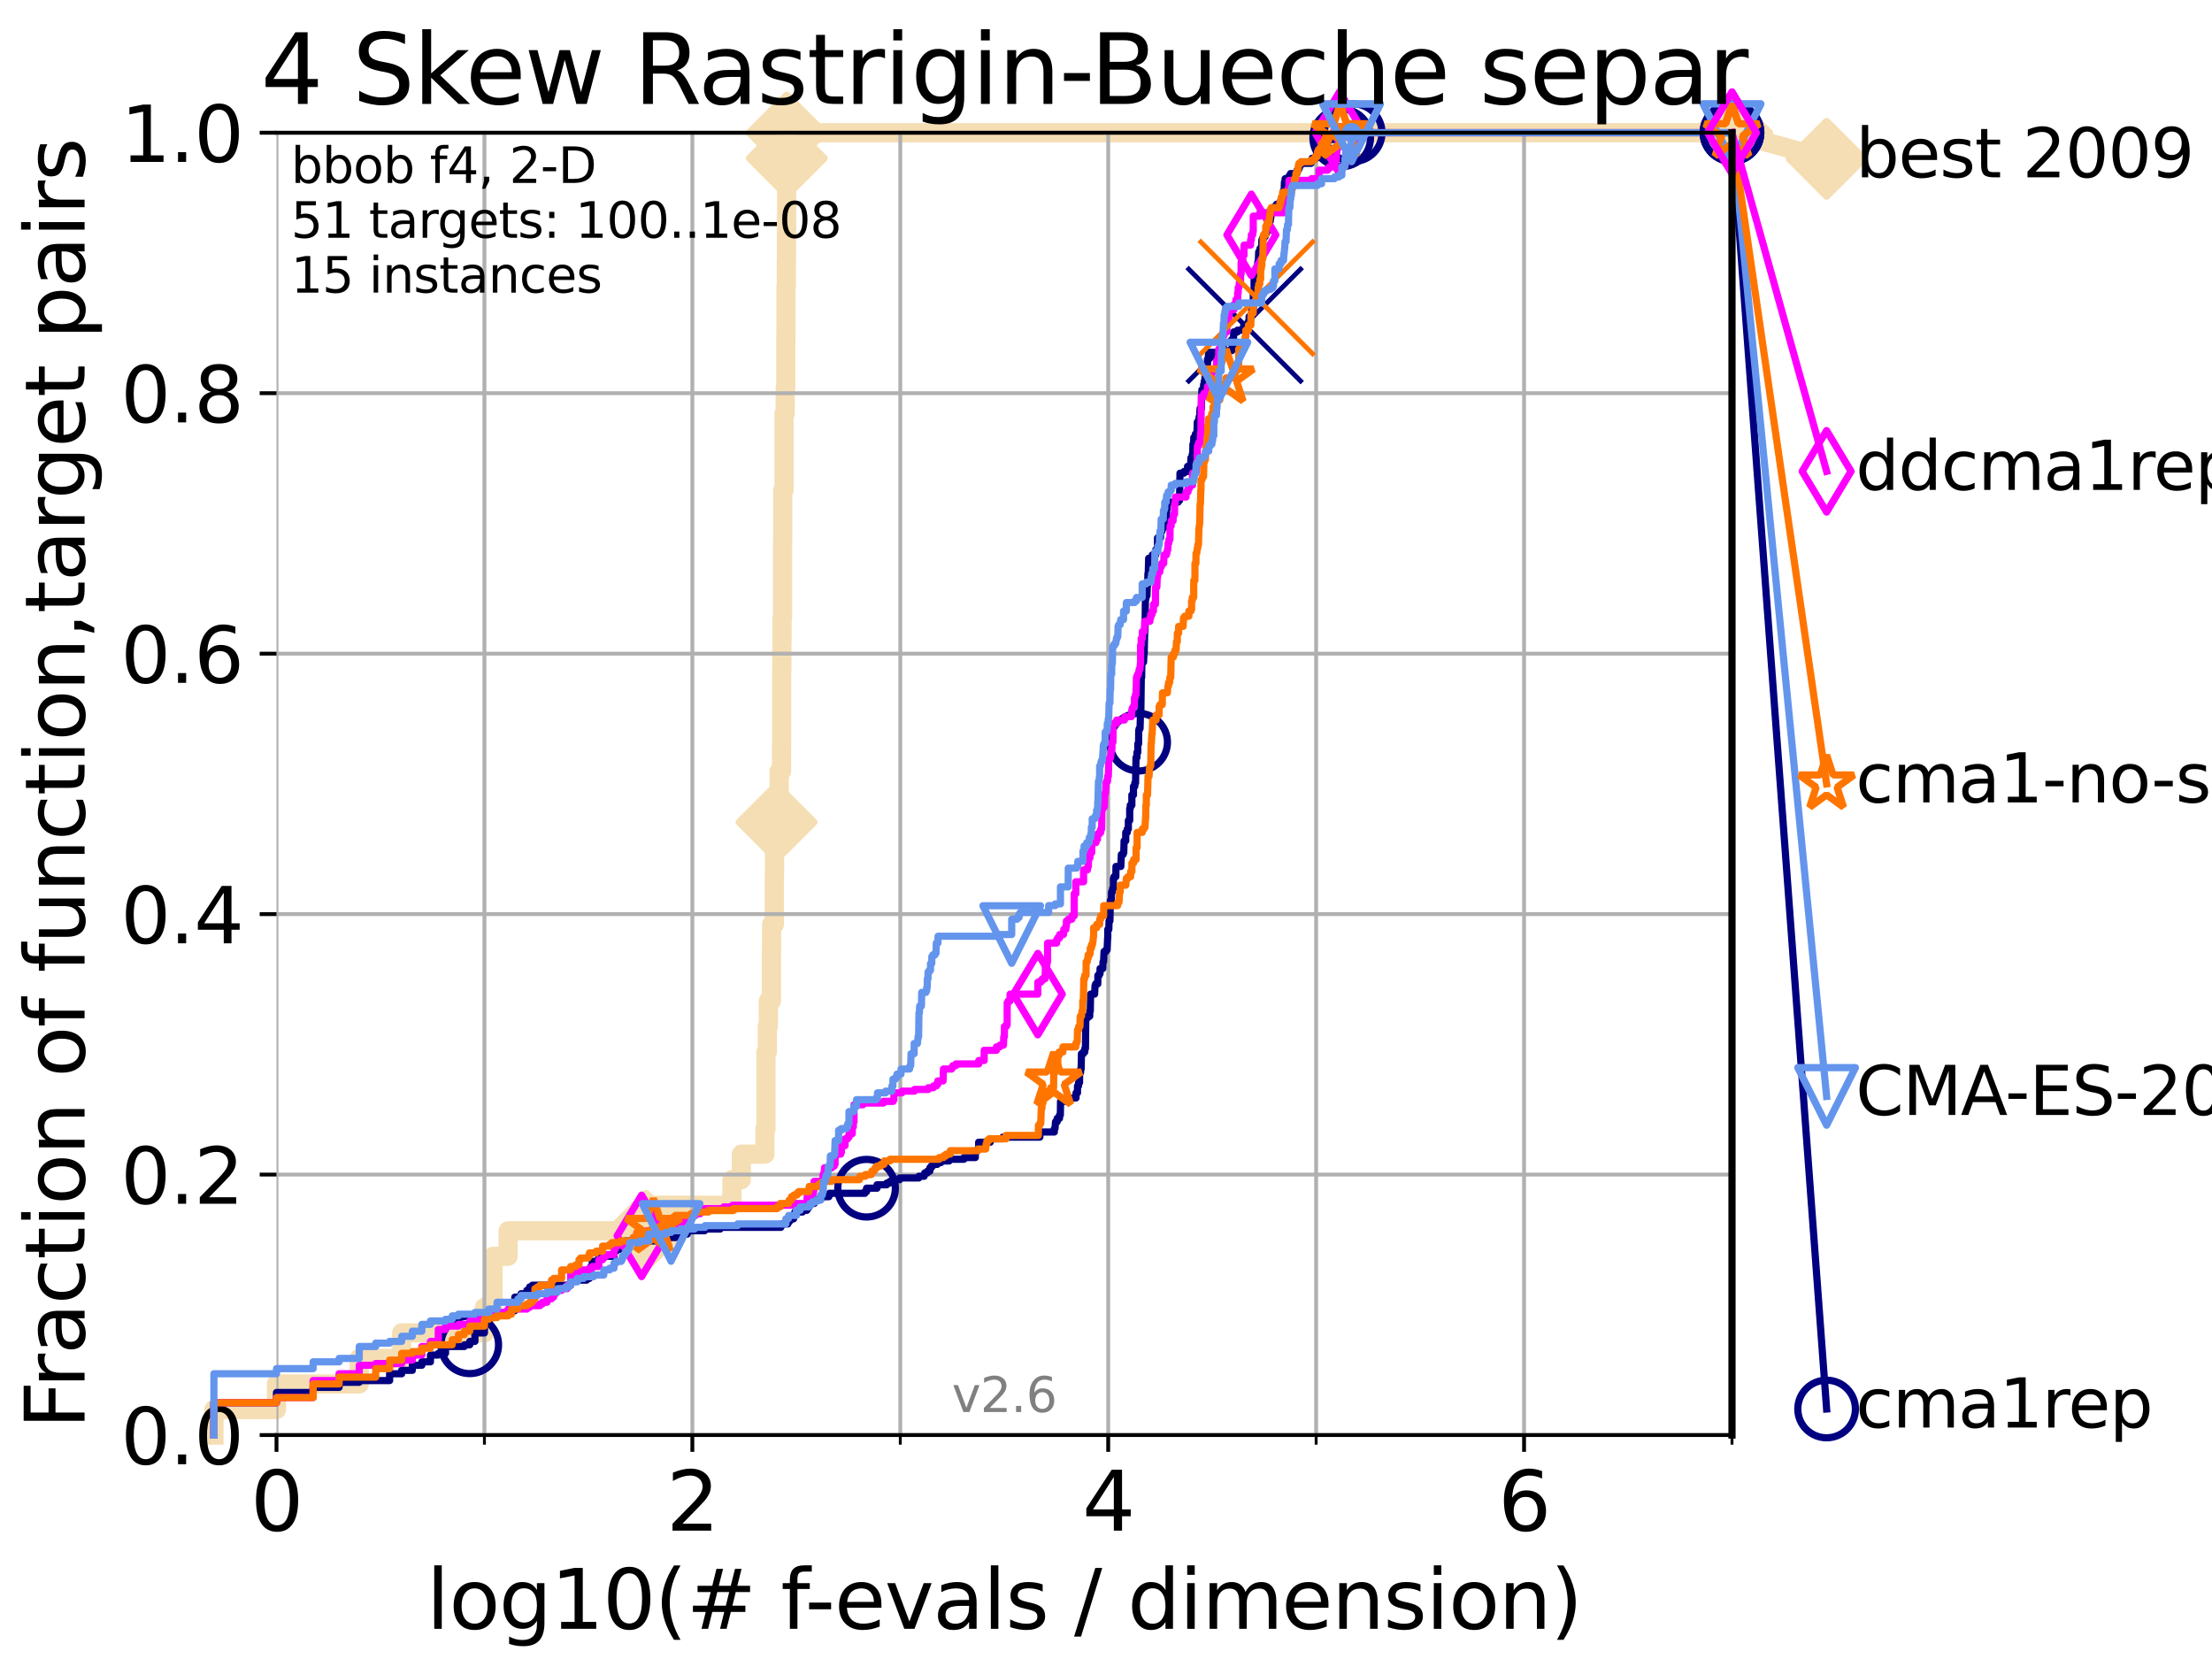 <?xml version="1.0" encoding="utf-8" standalone="no"?>
<!DOCTYPE svg PUBLIC "-//W3C//DTD SVG 1.1//EN"
  "http://www.w3.org/Graphics/SVG/1.1/DTD/svg11.dtd">
<svg xmlns:xlink="http://www.w3.org/1999/xlink" width="460.8pt" height="345.6pt" viewBox="0 0 460.8 345.6" xmlns="http://www.w3.org/2000/svg" version="1.1">
 <defs>
  <style type="text/css">*{stroke-linejoin: round; stroke-linecap: butt}</style>
 </defs>
 <g id="figure_1">
  <g id="patch_1">
   <path d="M 0 345.6 
L 460.8 345.6 
L 460.8 0 
L 0 0 
z
" style="fill: #ffffff"/>
  </g>
  <g id="axes_1">
   <g id="patch_2">
    <path d="M 57.6 298.944 
L 360.806 298.944 
L 360.806 27.648 
L 57.6 27.648 
z
" style="fill: #ffffff"/>
   </g>
   <g id="line2d_1">
    <path d="M 44.561 298.944 
L 44.561 293.624 
L 57.6 293.624 
L 57.6 288.305 
L 74.837 288.305 
L 74.837 282.985 
L 83.678 282.985 
L 83.678 277.666 
L 100.915 277.666 
L 100.915 272.346 
L 102.708 272.346 
L 102.708 261.707 
L 105.851 261.707 
L 105.851 256.388 
L 134.621 256.388 
L 134.621 251.068 
L 152.475 251.068 
L 152.475 245.749 
L 154.432 245.749 
L 154.432 240.429 
L 159.359 240.429 
L 159.359 235.11 
L 159.569 235.11 
L 159.569 219.151 
L 159.858 219.151 
L 159.858 213.832 
L 160.062 213.832 
L 160.062 208.512 
L 160.699 208.512 
L 160.699 197.873 
L 160.738 197.873 
L 160.738 192.553 
L 161.316 192.553 
L 161.316 181.914 
L 161.354 181.914 
L 161.354 176.595 
L 161.505 176.595 
L 161.505 171.275 
L 161.766 171.275 
L 161.766 165.956 
L 162.313 165.956 
L 162.313 160.636 
L 162.81 160.636 
L 162.81 155.317 
L 162.845 155.317 
L 162.845 139.358 
L 162.88 139.358 
L 162.88 134.039 
L 162.915 134.039 
L 162.915 128.719 
L 163.019 128.719 
L 163.019 112.76 
L 163.054 112.76 
L 163.054 102.121 
L 163.328 102.121 
L 163.328 86.163 
L 163.566 86.163 
L 163.566 80.843 
L 163.7 80.843 
L 163.7 70.204 
L 163.733 70.204 
L 163.733 59.565 
L 163.8 59.565 
L 163.8 54.246 
L 163.833 54.246 
L 163.833 48.926 
L 163.866 48.926 
L 163.866 32.968 
L 163.899 32.968 
L 163.899 27.648 
L 360.806 27.648 
" style="fill: none; stroke: #f5deb3; stroke-width: 4; stroke-linecap: square"/>
   </g>
   <g id="line2d_2">
    <defs>
     <path id="mf0476ae919" d="M -0 7.778 
L 7.778 0 
L 0 -7.778 
L -7.778 -0 
z
" style="stroke: #f5deb3; stroke-width: 1.5; stroke-linejoin: miter"/>
    </defs>
    <g>
     <use xlink:href="#mf0476ae919" x="134.621" y="256.388" style="fill: #f5deb3; stroke: #f5deb3; stroke-width: 1.5; stroke-linejoin: miter"/>
     <use xlink:href="#mf0476ae919" x="161.766" y="171.275" style="fill: #f5deb3; stroke: #f5deb3; stroke-width: 1.5; stroke-linejoin: miter"/>
     <use xlink:href="#mf0476ae919" x="163.899" y="32.968" style="fill: #f5deb3; stroke: #f5deb3; stroke-width: 1.5; stroke-linejoin: miter"/>
     <use xlink:href="#mf0476ae919" x="163.899" y="27.648" style="fill: #f5deb3; stroke: #f5deb3; stroke-width: 1.5; stroke-linejoin: miter"/>
     <use xlink:href="#mf0476ae919" x="163.899" y="27.648" style="fill: #f5deb3; stroke: #f5deb3; stroke-width: 1.5; stroke-linejoin: miter"/>
     <use xlink:href="#mf0476ae919" x="360.806" y="27.648" style="fill: #f5deb3; stroke: #f5deb3; stroke-width: 1.5; stroke-linejoin: miter"/>
    </g>
   </g>
   <g id="line2d_3">
    <path style="fill: none; stroke: #f5deb3; stroke-width: 4; stroke-linecap: square"/>
    <g/>
   </g>
   <g id="line2d_4">
    <path d="M 360.806 27.648 
L 380.515 33.074 
" style="fill: none; stroke: #f5deb3; stroke-width: 4; stroke-linecap: square"/>
    <g>
     <use xlink:href="#mf0476ae919" x="360.806" y="27.648" style="fill: #f5deb3; stroke: #f5deb3; stroke-width: 1.5; stroke-linejoin: miter"/>
     <use xlink:href="#mf0476ae919" x="380.515" y="33.074" style="fill: #f5deb3; stroke: #f5deb3; stroke-width: 1.5; stroke-linejoin: miter"/>
    </g>
   </g>
   <g id="matplotlib.axis_1">
    <g id="xtick_1">
     <g id="line2d_5">
      <path d="M 57.6 298.944 
L 57.6 27.648 
" clip-path="url(#p52e0edb4ed)" style="fill: none; stroke: #b0b0b0; stroke-width: 0.8; stroke-linecap: square"/>
     </g>
     <g id="line2d_6">
      <defs>
       <path id="m89b531e1f6" d="M 0 0 
L 0 3.5 
" style="stroke: #000000; stroke-width: 0.8"/>
      </defs>
      <g>
       <use xlink:href="#m89b531e1f6" x="57.6" y="298.944" style="stroke: #000000; stroke-width: 0.8"/>
      </g>
     </g>
     <g id="text_1">
      <!-- 0 -->
      <g transform="translate(52.192 318.861)scale(0.17 -0.17)">
       <defs>
        <path id="DejaVuSans-30" d="M 2034 4250 
Q 1547 4250 1301 3770 
Q 1056 3291 1056 2328 
Q 1056 1369 1301 889 
Q 1547 409 2034 409 
Q 2525 409 2770 889 
Q 3016 1369 3016 2328 
Q 3016 3291 2770 3770 
Q 2525 4250 2034 4250 
z
M 2034 4750 
Q 2819 4750 3233 4129 
Q 3647 3509 3647 2328 
Q 3647 1150 3233 529 
Q 2819 -91 2034 -91 
Q 1250 -91 836 529 
Q 422 1150 422 2328 
Q 422 3509 836 4129 
Q 1250 4750 2034 4750 
z
" transform="scale(0.016)"/>
       </defs>
       <use xlink:href="#DejaVuSans-30"/>
      </g>
     </g>
    </g>
    <g id="xtick_2">
     <g id="line2d_7">
      <path d="M 144.23 298.944 
L 144.23 27.648 
" clip-path="url(#p52e0edb4ed)" style="fill: none; stroke: #b0b0b0; stroke-width: 0.8; stroke-linecap: square"/>
     </g>
     <g id="line2d_8">
      <g>
       <use xlink:href="#m89b531e1f6" x="144.23" y="298.944" style="stroke: #000000; stroke-width: 0.8"/>
      </g>
     </g>
     <g id="text_2">
      <!-- 2 -->
      <g transform="translate(138.822 318.861)scale(0.17 -0.17)">
       <defs>
        <path id="DejaVuSans-32" d="M 1228 531 
L 3431 531 
L 3431 0 
L 469 0 
L 469 531 
Q 828 903 1448 1529 
Q 2069 2156 2228 2338 
Q 2531 2678 2651 2914 
Q 2772 3150 2772 3378 
Q 2772 3750 2511 3984 
Q 2250 4219 1831 4219 
Q 1534 4219 1204 4116 
Q 875 4013 500 3803 
L 500 4441 
Q 881 4594 1212 4672 
Q 1544 4750 1819 4750 
Q 2544 4750 2975 4387 
Q 3406 4025 3406 3419 
Q 3406 3131 3298 2873 
Q 3191 2616 2906 2266 
Q 2828 2175 2409 1742 
Q 1991 1309 1228 531 
z
" transform="scale(0.016)"/>
       </defs>
       <use xlink:href="#DejaVuSans-32"/>
      </g>
     </g>
    </g>
    <g id="xtick_3">
     <g id="line2d_9">
      <path d="M 230.861 298.944 
L 230.861 27.648 
" clip-path="url(#p52e0edb4ed)" style="fill: none; stroke: #b0b0b0; stroke-width: 0.8; stroke-linecap: square"/>
     </g>
     <g id="line2d_10">
      <g>
       <use xlink:href="#m89b531e1f6" x="230.861" y="298.944" style="stroke: #000000; stroke-width: 0.8"/>
      </g>
     </g>
     <g id="text_3">
      <!-- 4 -->
      <g transform="translate(225.453 318.861)scale(0.17 -0.17)">
       <defs>
        <path id="DejaVuSans-34" d="M 2419 4116 
L 825 1625 
L 2419 1625 
L 2419 4116 
z
M 2253 4666 
L 3047 4666 
L 3047 1625 
L 3713 1625 
L 3713 1100 
L 3047 1100 
L 3047 0 
L 2419 0 
L 2419 1100 
L 313 1100 
L 313 1709 
L 2253 4666 
z
" transform="scale(0.016)"/>
       </defs>
       <use xlink:href="#DejaVuSans-34"/>
      </g>
     </g>
    </g>
    <g id="xtick_4">
     <g id="line2d_11">
      <path d="M 317.491 298.944 
L 317.491 27.648 
" clip-path="url(#p52e0edb4ed)" style="fill: none; stroke: #b0b0b0; stroke-width: 0.8; stroke-linecap: square"/>
     </g>
     <g id="line2d_12">
      <g>
       <use xlink:href="#m89b531e1f6" x="317.491" y="298.944" style="stroke: #000000; stroke-width: 0.8"/>
      </g>
     </g>
     <g id="text_4">
      <!-- 6 -->
      <g transform="translate(312.083 318.861)scale(0.17 -0.17)">
       <defs>
        <path id="DejaVuSans-36" d="M 2113 2584 
Q 1688 2584 1439 2293 
Q 1191 2003 1191 1497 
Q 1191 994 1439 701 
Q 1688 409 2113 409 
Q 2538 409 2786 701 
Q 3034 994 3034 1497 
Q 3034 2003 2786 2293 
Q 2538 2584 2113 2584 
z
M 3366 4563 
L 3366 3988 
Q 3128 4100 2886 4159 
Q 2644 4219 2406 4219 
Q 1781 4219 1451 3797 
Q 1122 3375 1075 2522 
Q 1259 2794 1537 2939 
Q 1816 3084 2150 3084 
Q 2853 3084 3261 2657 
Q 3669 2231 3669 1497 
Q 3669 778 3244 343 
Q 2819 -91 2113 -91 
Q 1303 -91 875 529 
Q 447 1150 447 2328 
Q 447 3434 972 4092 
Q 1497 4750 2381 4750 
Q 2619 4750 2861 4703 
Q 3103 4656 3366 4563 
z
" transform="scale(0.016)"/>
       </defs>
       <use xlink:href="#DejaVuSans-36"/>
      </g>
     </g>
    </g>
    <g id="xtick_5">
     <g id="line2d_13">
      <path d="M 100.915 298.944 
L 100.915 27.648 
" clip-path="url(#p52e0edb4ed)" style="fill: none; stroke: #b0b0b0; stroke-width: 0.8; stroke-linecap: square"/>
     </g>
     <g id="line2d_14">
      <defs>
       <path id="mf48215d572" d="M 0 0 
L 0 2 
" style="stroke: #000000; stroke-width: 0.6"/>
      </defs>
      <g>
       <use xlink:href="#mf48215d572" x="100.915" y="298.944" style="stroke: #000000; stroke-width: 0.6"/>
      </g>
     </g>
    </g>
    <g id="xtick_6">
     <g id="line2d_15">
      <path d="M 187.546 298.944 
L 187.546 27.648 
" clip-path="url(#p52e0edb4ed)" style="fill: none; stroke: #b0b0b0; stroke-width: 0.8; stroke-linecap: square"/>
     </g>
     <g id="line2d_16">
      <g>
       <use xlink:href="#mf48215d572" x="187.546" y="298.944" style="stroke: #000000; stroke-width: 0.6"/>
      </g>
     </g>
    </g>
    <g id="xtick_7">
     <g id="line2d_17">
      <path d="M 274.176 298.944 
L 274.176 27.648 
" clip-path="url(#p52e0edb4ed)" style="fill: none; stroke: #b0b0b0; stroke-width: 0.8; stroke-linecap: square"/>
     </g>
     <g id="line2d_18">
      <g>
       <use xlink:href="#mf48215d572" x="274.176" y="298.944" style="stroke: #000000; stroke-width: 0.6"/>
      </g>
     </g>
    </g>
    <g id="xtick_8">
     <g id="line2d_19">
      <path d="M 360.806 298.944 
L 360.806 27.648 
" clip-path="url(#p52e0edb4ed)" style="fill: none; stroke: #b0b0b0; stroke-width: 0.8; stroke-linecap: square"/>
     </g>
     <g id="line2d_20">
      <g>
       <use xlink:href="#mf48215d572" x="360.806" y="298.944" style="stroke: #000000; stroke-width: 0.6"/>
      </g>
     </g>
    </g>
    <g id="text_5">
     <!-- log10(# f-evals / dimension) -->
     <g transform="translate(88.823 339.314)scale(0.17 -0.17)">
      <defs>
       <path id="DejaVuSans-6c" d="M 603 4863 
L 1178 4863 
L 1178 0 
L 603 0 
L 603 4863 
z
" transform="scale(0.016)"/>
       <path id="DejaVuSans-6f" d="M 1959 3097 
Q 1497 3097 1228 2736 
Q 959 2375 959 1747 
Q 959 1119 1226 758 
Q 1494 397 1959 397 
Q 2419 397 2687 759 
Q 2956 1122 2956 1747 
Q 2956 2369 2687 2733 
Q 2419 3097 1959 3097 
z
M 1959 3584 
Q 2709 3584 3137 3096 
Q 3566 2609 3566 1747 
Q 3566 888 3137 398 
Q 2709 -91 1959 -91 
Q 1206 -91 779 398 
Q 353 888 353 1747 
Q 353 2609 779 3096 
Q 1206 3584 1959 3584 
z
" transform="scale(0.016)"/>
       <path id="DejaVuSans-67" d="M 2906 1791 
Q 2906 2416 2648 2759 
Q 2391 3103 1925 3103 
Q 1463 3103 1205 2759 
Q 947 2416 947 1791 
Q 947 1169 1205 825 
Q 1463 481 1925 481 
Q 2391 481 2648 825 
Q 2906 1169 2906 1791 
z
M 3481 434 
Q 3481 -459 3084 -895 
Q 2688 -1331 1869 -1331 
Q 1566 -1331 1297 -1286 
Q 1028 -1241 775 -1147 
L 775 -588 
Q 1028 -725 1275 -790 
Q 1522 -856 1778 -856 
Q 2344 -856 2625 -561 
Q 2906 -266 2906 331 
L 2906 616 
Q 2728 306 2450 153 
Q 2172 0 1784 0 
Q 1141 0 747 490 
Q 353 981 353 1791 
Q 353 2603 747 3093 
Q 1141 3584 1784 3584 
Q 2172 3584 2450 3431 
Q 2728 3278 2906 2969 
L 2906 3500 
L 3481 3500 
L 3481 434 
z
" transform="scale(0.016)"/>
       <path id="DejaVuSans-31" d="M 794 531 
L 1825 531 
L 1825 4091 
L 703 3866 
L 703 4441 
L 1819 4666 
L 2450 4666 
L 2450 531 
L 3481 531 
L 3481 0 
L 794 0 
L 794 531 
z
" transform="scale(0.016)"/>
       <path id="DejaVuSans-28" d="M 1984 4856 
Q 1566 4138 1362 3434 
Q 1159 2731 1159 2009 
Q 1159 1288 1364 580 
Q 1569 -128 1984 -844 
L 1484 -844 
Q 1016 -109 783 600 
Q 550 1309 550 2009 
Q 550 2706 781 3412 
Q 1013 4119 1484 4856 
L 1984 4856 
z
" transform="scale(0.016)"/>
       <path id="DejaVuSans-23" d="M 3272 2816 
L 2363 2816 
L 2100 1772 
L 3016 1772 
L 3272 2816 
z
M 2803 4594 
L 2478 3297 
L 3391 3297 
L 3719 4594 
L 4219 4594 
L 3897 3297 
L 4872 3297 
L 4872 2816 
L 3775 2816 
L 3519 1772 
L 4513 1772 
L 4513 1294 
L 3397 1294 
L 3072 0 
L 2572 0 
L 2894 1294 
L 1978 1294 
L 1656 0 
L 1153 0 
L 1478 1294 
L 494 1294 
L 494 1772 
L 1594 1772 
L 1856 2816 
L 850 2816 
L 850 3297 
L 1978 3297 
L 2297 4594 
L 2803 4594 
z
" transform="scale(0.016)"/>
       <path id="DejaVuSans-20" transform="scale(0.016)"/>
       <path id="DejaVuSans-66" d="M 2375 4863 
L 2375 4384 
L 1825 4384 
Q 1516 4384 1395 4259 
Q 1275 4134 1275 3809 
L 1275 3500 
L 2222 3500 
L 2222 3053 
L 1275 3053 
L 1275 0 
L 697 0 
L 697 3053 
L 147 3053 
L 147 3500 
L 697 3500 
L 697 3744 
Q 697 4328 969 4595 
Q 1241 4863 1831 4863 
L 2375 4863 
z
" transform="scale(0.016)"/>
       <path id="DejaVuSans-2d" d="M 313 2009 
L 1997 2009 
L 1997 1497 
L 313 1497 
L 313 2009 
z
" transform="scale(0.016)"/>
       <path id="DejaVuSans-65" d="M 3597 1894 
L 3597 1613 
L 953 1613 
Q 991 1019 1311 708 
Q 1631 397 2203 397 
Q 2534 397 2845 478 
Q 3156 559 3463 722 
L 3463 178 
Q 3153 47 2828 -22 
Q 2503 -91 2169 -91 
Q 1331 -91 842 396 
Q 353 884 353 1716 
Q 353 2575 817 3079 
Q 1281 3584 2069 3584 
Q 2775 3584 3186 3129 
Q 3597 2675 3597 1894 
z
M 3022 2063 
Q 3016 2534 2758 2815 
Q 2500 3097 2075 3097 
Q 1594 3097 1305 2825 
Q 1016 2553 972 2059 
L 3022 2063 
z
" transform="scale(0.016)"/>
       <path id="DejaVuSans-76" d="M 191 3500 
L 800 3500 
L 1894 563 
L 2988 3500 
L 3597 3500 
L 2284 0 
L 1503 0 
L 191 3500 
z
" transform="scale(0.016)"/>
       <path id="DejaVuSans-61" d="M 2194 1759 
Q 1497 1759 1228 1600 
Q 959 1441 959 1056 
Q 959 750 1161 570 
Q 1363 391 1709 391 
Q 2188 391 2477 730 
Q 2766 1069 2766 1631 
L 2766 1759 
L 2194 1759 
z
M 3341 1997 
L 3341 0 
L 2766 0 
L 2766 531 
Q 2569 213 2275 61 
Q 1981 -91 1556 -91 
Q 1019 -91 701 211 
Q 384 513 384 1019 
Q 384 1609 779 1909 
Q 1175 2209 1959 2209 
L 2766 2209 
L 2766 2266 
Q 2766 2663 2505 2880 
Q 2244 3097 1772 3097 
Q 1472 3097 1187 3025 
Q 903 2953 641 2809 
L 641 3341 
Q 956 3463 1253 3523 
Q 1550 3584 1831 3584 
Q 2591 3584 2966 3190 
Q 3341 2797 3341 1997 
z
" transform="scale(0.016)"/>
       <path id="DejaVuSans-73" d="M 2834 3397 
L 2834 2853 
Q 2591 2978 2328 3040 
Q 2066 3103 1784 3103 
Q 1356 3103 1142 2972 
Q 928 2841 928 2578 
Q 928 2378 1081 2264 
Q 1234 2150 1697 2047 
L 1894 2003 
Q 2506 1872 2764 1633 
Q 3022 1394 3022 966 
Q 3022 478 2636 193 
Q 2250 -91 1575 -91 
Q 1294 -91 989 -36 
Q 684 19 347 128 
L 347 722 
Q 666 556 975 473 
Q 1284 391 1588 391 
Q 1994 391 2212 530 
Q 2431 669 2431 922 
Q 2431 1156 2273 1281 
Q 2116 1406 1581 1522 
L 1381 1569 
Q 847 1681 609 1914 
Q 372 2147 372 2553 
Q 372 3047 722 3315 
Q 1072 3584 1716 3584 
Q 2034 3584 2315 3537 
Q 2597 3491 2834 3397 
z
" transform="scale(0.016)"/>
       <path id="DejaVuSans-2f" d="M 1625 4666 
L 2156 4666 
L 531 -594 
L 0 -594 
L 1625 4666 
z
" transform="scale(0.016)"/>
       <path id="DejaVuSans-64" d="M 2906 2969 
L 2906 4863 
L 3481 4863 
L 3481 0 
L 2906 0 
L 2906 525 
Q 2725 213 2448 61 
Q 2172 -91 1784 -91 
Q 1150 -91 751 415 
Q 353 922 353 1747 
Q 353 2572 751 3078 
Q 1150 3584 1784 3584 
Q 2172 3584 2448 3432 
Q 2725 3281 2906 2969 
z
M 947 1747 
Q 947 1113 1208 752 
Q 1469 391 1925 391 
Q 2381 391 2643 752 
Q 2906 1113 2906 1747 
Q 2906 2381 2643 2742 
Q 2381 3103 1925 3103 
Q 1469 3103 1208 2742 
Q 947 2381 947 1747 
z
" transform="scale(0.016)"/>
       <path id="DejaVuSans-69" d="M 603 3500 
L 1178 3500 
L 1178 0 
L 603 0 
L 603 3500 
z
M 603 4863 
L 1178 4863 
L 1178 4134 
L 603 4134 
L 603 4863 
z
" transform="scale(0.016)"/>
       <path id="DejaVuSans-6d" d="M 3328 2828 
Q 3544 3216 3844 3400 
Q 4144 3584 4550 3584 
Q 5097 3584 5394 3201 
Q 5691 2819 5691 2113 
L 5691 0 
L 5113 0 
L 5113 2094 
Q 5113 2597 4934 2840 
Q 4756 3084 4391 3084 
Q 3944 3084 3684 2787 
Q 3425 2491 3425 1978 
L 3425 0 
L 2847 0 
L 2847 2094 
Q 2847 2600 2669 2842 
Q 2491 3084 2119 3084 
Q 1678 3084 1418 2786 
Q 1159 2488 1159 1978 
L 1159 0 
L 581 0 
L 581 3500 
L 1159 3500 
L 1159 2956 
Q 1356 3278 1631 3431 
Q 1906 3584 2284 3584 
Q 2666 3584 2933 3390 
Q 3200 3197 3328 2828 
z
" transform="scale(0.016)"/>
       <path id="DejaVuSans-6e" d="M 3513 2113 
L 3513 0 
L 2938 0 
L 2938 2094 
Q 2938 2591 2744 2837 
Q 2550 3084 2163 3084 
Q 1697 3084 1428 2787 
Q 1159 2491 1159 1978 
L 1159 0 
L 581 0 
L 581 3500 
L 1159 3500 
L 1159 2956 
Q 1366 3272 1645 3428 
Q 1925 3584 2291 3584 
Q 2894 3584 3203 3211 
Q 3513 2838 3513 2113 
z
" transform="scale(0.016)"/>
       <path id="DejaVuSans-29" d="M 513 4856 
L 1013 4856 
Q 1481 4119 1714 3412 
Q 1947 2706 1947 2009 
Q 1947 1309 1714 600 
Q 1481 -109 1013 -844 
L 513 -844 
Q 928 -128 1133 580 
Q 1338 1288 1338 2009 
Q 1338 2731 1133 3434 
Q 928 4138 513 4856 
z
" transform="scale(0.016)"/>
      </defs>
      <use xlink:href="#DejaVuSans-6c"/>
      <use xlink:href="#DejaVuSans-6f" x="27.783"/>
      <use xlink:href="#DejaVuSans-67" x="88.965"/>
      <use xlink:href="#DejaVuSans-31" x="152.441"/>
      <use xlink:href="#DejaVuSans-30" x="216.064"/>
      <use xlink:href="#DejaVuSans-28" x="279.688"/>
      <use xlink:href="#DejaVuSans-23" x="318.701"/>
      <use xlink:href="#DejaVuSans-20" x="402.49"/>
      <use xlink:href="#DejaVuSans-66" x="434.277"/>
      <use xlink:href="#DejaVuSans-2d" x="463.982"/>
      <use xlink:href="#DejaVuSans-65" x="500.066"/>
      <use xlink:href="#DejaVuSans-76" x="561.59"/>
      <use xlink:href="#DejaVuSans-61" x="620.77"/>
      <use xlink:href="#DejaVuSans-6c" x="682.049"/>
      <use xlink:href="#DejaVuSans-73" x="709.832"/>
      <use xlink:href="#DejaVuSans-20" x="761.932"/>
      <use xlink:href="#DejaVuSans-2f" x="793.719"/>
      <use xlink:href="#DejaVuSans-20" x="827.41"/>
      <use xlink:href="#DejaVuSans-64" x="859.197"/>
      <use xlink:href="#DejaVuSans-69" x="922.674"/>
      <use xlink:href="#DejaVuSans-6d" x="950.457"/>
      <use xlink:href="#DejaVuSans-65" x="1047.869"/>
      <use xlink:href="#DejaVuSans-6e" x="1109.393"/>
      <use xlink:href="#DejaVuSans-73" x="1172.771"/>
      <use xlink:href="#DejaVuSans-69" x="1224.871"/>
      <use xlink:href="#DejaVuSans-6f" x="1252.654"/>
      <use xlink:href="#DejaVuSans-6e" x="1313.836"/>
      <use xlink:href="#DejaVuSans-29" x="1377.215"/>
     </g>
    </g>
   </g>
   <g id="matplotlib.axis_2">
    <g id="ytick_1">
     <g id="line2d_21">
      <path d="M 57.6 298.944 
L 360.806 298.944 
" clip-path="url(#p52e0edb4ed)" style="fill: none; stroke: #b0b0b0; stroke-width: 0.8; stroke-linecap: square"/>
     </g>
     <g id="line2d_22">
      <defs>
       <path id="m3a8a869433" d="M 0 0 
L -3.5 0 
" style="stroke: #000000; stroke-width: 0.8"/>
      </defs>
      <g>
       <use xlink:href="#m3a8a869433" x="57.6" y="298.944" style="stroke: #000000; stroke-width: 0.8"/>
      </g>
     </g>
     <g id="text_6">
      <!-- 0.0 -->
      <g transform="translate(25.155 305.023)scale(0.16 -0.16)">
       <defs>
        <path id="DejaVuSans-2e" d="M 684 794 
L 1344 794 
L 1344 0 
L 684 0 
L 684 794 
z
" transform="scale(0.016)"/>
       </defs>
       <use xlink:href="#DejaVuSans-30"/>
       <use xlink:href="#DejaVuSans-2e" x="63.623"/>
       <use xlink:href="#DejaVuSans-30" x="95.41"/>
      </g>
     </g>
    </g>
    <g id="ytick_2">
     <g id="line2d_23">
      <path d="M 57.6 244.685 
L 360.806 244.685 
" clip-path="url(#p52e0edb4ed)" style="fill: none; stroke: #b0b0b0; stroke-width: 0.8; stroke-linecap: square"/>
     </g>
     <g id="line2d_24">
      <g>
       <use xlink:href="#m3a8a869433" x="57.6" y="244.685" style="stroke: #000000; stroke-width: 0.8"/>
      </g>
     </g>
     <g id="text_7">
      <!-- 0.2 -->
      <g transform="translate(25.155 250.764)scale(0.16 -0.16)">
       <use xlink:href="#DejaVuSans-30"/>
       <use xlink:href="#DejaVuSans-2e" x="63.623"/>
       <use xlink:href="#DejaVuSans-32" x="95.41"/>
      </g>
     </g>
    </g>
    <g id="ytick_3">
     <g id="line2d_25">
      <path d="M 57.6 190.426 
L 360.806 190.426 
" clip-path="url(#p52e0edb4ed)" style="fill: none; stroke: #b0b0b0; stroke-width: 0.8; stroke-linecap: square"/>
     </g>
     <g id="line2d_26">
      <g>
       <use xlink:href="#m3a8a869433" x="57.6" y="190.426" style="stroke: #000000; stroke-width: 0.8"/>
      </g>
     </g>
     <g id="text_8">
      <!-- 0.4 -->
      <g transform="translate(25.155 196.504)scale(0.16 -0.16)">
       <use xlink:href="#DejaVuSans-30"/>
       <use xlink:href="#DejaVuSans-2e" x="63.623"/>
       <use xlink:href="#DejaVuSans-34" x="95.41"/>
      </g>
     </g>
    </g>
    <g id="ytick_4">
     <g id="line2d_27">
      <path d="M 57.6 136.166 
L 360.806 136.166 
" clip-path="url(#p52e0edb4ed)" style="fill: none; stroke: #b0b0b0; stroke-width: 0.8; stroke-linecap: square"/>
     </g>
     <g id="line2d_28">
      <g>
       <use xlink:href="#m3a8a869433" x="57.6" y="136.166" style="stroke: #000000; stroke-width: 0.8"/>
      </g>
     </g>
     <g id="text_9">
      <!-- 0.6 -->
      <g transform="translate(25.155 142.245)scale(0.16 -0.16)">
       <use xlink:href="#DejaVuSans-30"/>
       <use xlink:href="#DejaVuSans-2e" x="63.623"/>
       <use xlink:href="#DejaVuSans-36" x="95.41"/>
      </g>
     </g>
    </g>
    <g id="ytick_5">
     <g id="line2d_29">
      <path d="M 57.6 81.907 
L 360.806 81.907 
" clip-path="url(#p52e0edb4ed)" style="fill: none; stroke: #b0b0b0; stroke-width: 0.8; stroke-linecap: square"/>
     </g>
     <g id="line2d_30">
      <g>
       <use xlink:href="#m3a8a869433" x="57.6" y="81.907" style="stroke: #000000; stroke-width: 0.8"/>
      </g>
     </g>
     <g id="text_10">
      <!-- 0.8 -->
      <g transform="translate(25.155 87.986)scale(0.16 -0.16)">
       <defs>
        <path id="DejaVuSans-38" d="M 2034 2216 
Q 1584 2216 1326 1975 
Q 1069 1734 1069 1313 
Q 1069 891 1326 650 
Q 1584 409 2034 409 
Q 2484 409 2743 651 
Q 3003 894 3003 1313 
Q 3003 1734 2745 1975 
Q 2488 2216 2034 2216 
z
M 1403 2484 
Q 997 2584 770 2862 
Q 544 3141 544 3541 
Q 544 4100 942 4425 
Q 1341 4750 2034 4750 
Q 2731 4750 3128 4425 
Q 3525 4100 3525 3541 
Q 3525 3141 3298 2862 
Q 3072 2584 2669 2484 
Q 3125 2378 3379 2068 
Q 3634 1759 3634 1313 
Q 3634 634 3220 271 
Q 2806 -91 2034 -91 
Q 1263 -91 848 271 
Q 434 634 434 1313 
Q 434 1759 690 2068 
Q 947 2378 1403 2484 
z
M 1172 3481 
Q 1172 3119 1398 2916 
Q 1625 2713 2034 2713 
Q 2441 2713 2670 2916 
Q 2900 3119 2900 3481 
Q 2900 3844 2670 4047 
Q 2441 4250 2034 4250 
Q 1625 4250 1398 4047 
Q 1172 3844 1172 3481 
z
" transform="scale(0.016)"/>
       </defs>
       <use xlink:href="#DejaVuSans-30"/>
       <use xlink:href="#DejaVuSans-2e" x="63.623"/>
       <use xlink:href="#DejaVuSans-38" x="95.41"/>
      </g>
     </g>
    </g>
    <g id="ytick_6">
     <g id="line2d_31">
      <path d="M 57.6 27.648 
L 360.806 27.648 
" clip-path="url(#p52e0edb4ed)" style="fill: none; stroke: #b0b0b0; stroke-width: 0.8; stroke-linecap: square"/>
     </g>
     <g id="line2d_32">
      <g>
       <use xlink:href="#m3a8a869433" x="57.6" y="27.648" style="stroke: #000000; stroke-width: 0.8"/>
      </g>
     </g>
     <g id="text_11">
      <!-- 1.0 -->
      <g transform="translate(25.155 33.727)scale(0.16 -0.16)">
       <use xlink:href="#DejaVuSans-31"/>
       <use xlink:href="#DejaVuSans-2e" x="63.623"/>
       <use xlink:href="#DejaVuSans-30" x="95.41"/>
      </g>
     </g>
    </g>
    <g id="text_12">
     <!-- Fraction of function,target pairs -->
     <g transform="translate(17.62 297.681)rotate(-90)scale(0.17 -0.17)">
      <defs>
       <path id="DejaVuSans-46" d="M 628 4666 
L 3309 4666 
L 3309 4134 
L 1259 4134 
L 1259 2759 
L 3109 2759 
L 3109 2228 
L 1259 2228 
L 1259 0 
L 628 0 
L 628 4666 
z
" transform="scale(0.016)"/>
       <path id="DejaVuSans-72" d="M 2631 2963 
Q 2534 3019 2420 3045 
Q 2306 3072 2169 3072 
Q 1681 3072 1420 2755 
Q 1159 2438 1159 1844 
L 1159 0 
L 581 0 
L 581 3500 
L 1159 3500 
L 1159 2956 
Q 1341 3275 1631 3429 
Q 1922 3584 2338 3584 
Q 2397 3584 2469 3576 
Q 2541 3569 2628 3553 
L 2631 2963 
z
" transform="scale(0.016)"/>
       <path id="DejaVuSans-63" d="M 3122 3366 
L 3122 2828 
Q 2878 2963 2633 3030 
Q 2388 3097 2138 3097 
Q 1578 3097 1268 2742 
Q 959 2388 959 1747 
Q 959 1106 1268 751 
Q 1578 397 2138 397 
Q 2388 397 2633 464 
Q 2878 531 3122 666 
L 3122 134 
Q 2881 22 2623 -34 
Q 2366 -91 2075 -91 
Q 1284 -91 818 406 
Q 353 903 353 1747 
Q 353 2603 823 3093 
Q 1294 3584 2113 3584 
Q 2378 3584 2631 3529 
Q 2884 3475 3122 3366 
z
" transform="scale(0.016)"/>
       <path id="DejaVuSans-74" d="M 1172 4494 
L 1172 3500 
L 2356 3500 
L 2356 3053 
L 1172 3053 
L 1172 1153 
Q 1172 725 1289 603 
Q 1406 481 1766 481 
L 2356 481 
L 2356 0 
L 1766 0 
Q 1100 0 847 248 
Q 594 497 594 1153 
L 594 3053 
L 172 3053 
L 172 3500 
L 594 3500 
L 594 4494 
L 1172 4494 
z
" transform="scale(0.016)"/>
       <path id="DejaVuSans-75" d="M 544 1381 
L 544 3500 
L 1119 3500 
L 1119 1403 
Q 1119 906 1312 657 
Q 1506 409 1894 409 
Q 2359 409 2629 706 
Q 2900 1003 2900 1516 
L 2900 3500 
L 3475 3500 
L 3475 0 
L 2900 0 
L 2900 538 
Q 2691 219 2414 64 
Q 2138 -91 1772 -91 
Q 1169 -91 856 284 
Q 544 659 544 1381 
z
M 1991 3584 
L 1991 3584 
z
" transform="scale(0.016)"/>
       <path id="DejaVuSans-2c" d="M 750 794 
L 1409 794 
L 1409 256 
L 897 -744 
L 494 -744 
L 750 256 
L 750 794 
z
" transform="scale(0.016)"/>
       <path id="DejaVuSans-70" d="M 1159 525 
L 1159 -1331 
L 581 -1331 
L 581 3500 
L 1159 3500 
L 1159 2969 
Q 1341 3281 1617 3432 
Q 1894 3584 2278 3584 
Q 2916 3584 3314 3078 
Q 3713 2572 3713 1747 
Q 3713 922 3314 415 
Q 2916 -91 2278 -91 
Q 1894 -91 1617 61 
Q 1341 213 1159 525 
z
M 3116 1747 
Q 3116 2381 2855 2742 
Q 2594 3103 2138 3103 
Q 1681 3103 1420 2742 
Q 1159 2381 1159 1747 
Q 1159 1113 1420 752 
Q 1681 391 2138 391 
Q 2594 391 2855 752 
Q 3116 1113 3116 1747 
z
" transform="scale(0.016)"/>
      </defs>
      <use xlink:href="#DejaVuSans-46"/>
      <use xlink:href="#DejaVuSans-72" x="50.27"/>
      <use xlink:href="#DejaVuSans-61" x="91.383"/>
      <use xlink:href="#DejaVuSans-63" x="152.662"/>
      <use xlink:href="#DejaVuSans-74" x="207.643"/>
      <use xlink:href="#DejaVuSans-69" x="246.852"/>
      <use xlink:href="#DejaVuSans-6f" x="274.635"/>
      <use xlink:href="#DejaVuSans-6e" x="335.816"/>
      <use xlink:href="#DejaVuSans-20" x="399.195"/>
      <use xlink:href="#DejaVuSans-6f" x="430.982"/>
      <use xlink:href="#DejaVuSans-66" x="492.164"/>
      <use xlink:href="#DejaVuSans-20" x="527.369"/>
      <use xlink:href="#DejaVuSans-66" x="559.156"/>
      <use xlink:href="#DejaVuSans-75" x="594.361"/>
      <use xlink:href="#DejaVuSans-6e" x="657.74"/>
      <use xlink:href="#DejaVuSans-63" x="721.119"/>
      <use xlink:href="#DejaVuSans-74" x="776.1"/>
      <use xlink:href="#DejaVuSans-69" x="815.309"/>
      <use xlink:href="#DejaVuSans-6f" x="843.092"/>
      <use xlink:href="#DejaVuSans-6e" x="904.273"/>
      <use xlink:href="#DejaVuSans-2c" x="967.652"/>
      <use xlink:href="#DejaVuSans-74" x="999.439"/>
      <use xlink:href="#DejaVuSans-61" x="1038.648"/>
      <use xlink:href="#DejaVuSans-72" x="1099.928"/>
      <use xlink:href="#DejaVuSans-67" x="1139.291"/>
      <use xlink:href="#DejaVuSans-65" x="1202.768"/>
      <use xlink:href="#DejaVuSans-74" x="1264.291"/>
      <use xlink:href="#DejaVuSans-20" x="1303.5"/>
      <use xlink:href="#DejaVuSans-70" x="1335.287"/>
      <use xlink:href="#DejaVuSans-61" x="1398.764"/>
      <use xlink:href="#DejaVuSans-69" x="1460.043"/>
      <use xlink:href="#DejaVuSans-72" x="1487.826"/>
      <use xlink:href="#DejaVuSans-73" x="1528.939"/>
     </g>
    </g>
   </g>
   <g id="line2d_33">
    <defs>
     <path id="md09ff4d124" d="M 0 1.5 
C 0.398 1.5 0.779 1.342 1.061 1.061 
C 1.342 0.779 1.5 0.398 1.5 0 
C 1.5 -0.398 1.342 -0.779 1.061 -1.061 
C 0.779 -1.342 0.398 -1.5 0 -1.5 
C -0.398 -1.5 -0.779 -1.342 -1.061 -1.061 
C -1.342 -0.779 -1.5 -0.398 -1.5 0 
C -1.5 0.398 -1.342 0.779 -1.061 1.061 
C -0.779 1.342 -0.398 1.5 0 1.5 
z
" style="stroke: #f5deb3"/>
    </defs>
    <g>
     <use xlink:href="#md09ff4d124" x="163.899" y="27.648" style="fill: #f5deb3; stroke: #f5deb3"/>
     <use xlink:href="#md09ff4d124" x="163.899" y="27.648" style="fill: #f5deb3; stroke: #f5deb3"/>
    </g>
   </g>
   <g id="line2d_34">
    <defs>
     <path id="mbe623f1636" d="M 0 1.5 
C 0.398 1.5 0.779 1.342 1.061 1.061 
C 1.342 0.779 1.5 0.398 1.5 0 
C 1.5 -0.398 1.342 -0.779 1.061 -1.061 
C 0.779 -1.342 0.398 -1.5 0 -1.5 
C -0.398 -1.5 -0.779 -1.342 -1.061 -1.061 
C -1.342 -0.779 -1.5 -0.398 -1.5 0 
C -1.5 0.398 -1.342 0.779 -1.061 1.061 
C -0.779 1.342 -0.398 1.5 0 1.5 
z
" style="stroke: #000080"/>
    </defs>
    <g>
     <use xlink:href="#mbe623f1636" x="281.893" y="27.648" style="fill: #000080; stroke: #000080"/>
     <use xlink:href="#mbe623f1636" x="281.893" y="27.648" style="fill: #000080; stroke: #000080"/>
    </g>
   </g>
   <g id="line2d_35">
    <path d="M 44.561 298.944 
L 44.561 292.206 
L 57.6 292.206 
L 57.6 290.078 
L 65.227 290.078 
L 65.227 289.014 
L 70.639 289.014 
L 70.639 287.95 
L 74.837 287.95 
L 74.837 287.596 
L 81.166 287.596 
L 81.166 286.177 
L 83.678 286.177 
L 83.678 285.468 
L 85.894 285.468 
L 85.894 284.404 
L 87.876 284.404 
L 87.876 283.695 
L 89.669 283.695 
L 89.669 282.276 
L 91.306 282.276 
L 91.306 281.922 
L 92.812 281.922 
L 92.812 280.503 
L 96.718 280.503 
L 96.718 280.148 
L 97.858 280.148 
L 97.858 279.439 
L 98.933 279.439 
L 98.933 277.666 
L 100.915 277.666 
L 100.915 275.538 
L 101.833 275.538 
L 101.833 274.474 
L 102.708 274.474 
L 102.708 273.765 
L 105.113 273.765 
L 105.113 273.41 
L 105.851 273.41 
L 105.851 273.056 
L 107.245 273.056 
L 107.245 270.219 
L 108.543 270.219 
L 108.543 269.509 
L 109.757 269.509 
L 109.757 268.8 
L 110.336 268.8 
L 110.336 268.091 
L 110.897 268.091 
L 110.897 267.736 
L 118.89 267.736 
L 118.89 266.672 
L 122.199 266.672 
L 122.199 266.318 
L 122.796 266.318 
L 122.796 264.544 
L 123.088 264.544 
L 123.088 263.835 
L 123.375 263.835 
L 123.375 262.771 
L 124.482 262.771 
L 124.482 262.417 
L 124.748 262.417 
L 124.748 262.062 
L 125.779 262.062 
L 125.779 261.707 
L 127.911 261.707 
L 127.911 260.643 
L 128.354 260.643 
L 128.354 260.289 
L 128.999 260.289 
L 128.999 259.225 
L 129.826 259.225 
L 129.826 258.87 
L 130.226 258.87 
L 130.226 258.516 
L 137.113 258.516 
L 137.113 257.806 
L 140.725 257.806 
L 140.725 257.452 
L 141.283 257.452 
L 141.283 257.097 
L 143.166 257.097 
L 143.265 256.388 
L 146.778 256.388 
L 146.778 256.033 
L 150.015 256.033 
L 150.015 255.678 
L 162.67 255.678 
L 162.67 255.324 
L 162.845 255.324 
L 162.845 254.969 
L 164.129 254.969 
L 164.129 254.615 
L 164.324 254.615 
L 164.324 254.26 
L 164.644 254.26 
L 164.644 253.905 
L 165.331 253.905 
L 165.331 253.196 
L 165.574 253.196 
L 165.574 252.487 
L 167.168 252.487 
L 167.168 252.132 
L 168.09 252.132 
L 168.09 251.778 
L 168.327 251.778 
L 168.327 251.423 
L 168.56 251.423 
L 168.56 250.714 
L 169.614 250.714 
L 169.614 250.359 
L 169.832 250.359 
L 169.832 250.004 
L 170.658 250.004 
L 170.658 249.65 
L 171.114 249.65 
L 171.114 249.295 
L 172.67 249.295 
L 172.67 248.94 
L 172.794 248.94 
L 172.794 248.586 
L 180.18 248.586 
L 180.18 248.231 
L 180.524 248.231 
L 180.524 247.522 
L 182.702 247.522 
L 182.702 246.813 
L 184.708 246.813 
L 184.708 246.458 
L 185.364 246.458 
L 185.364 246.103 
L 186.301 246.103 
L 186.301 245.749 
L 187.413 245.749 
L 187.413 245.394 
L 191.402 245.394 
L 191.402 245.039 
L 192.524 245.039 
L 192.524 244.685 
L 192.647 244.685 
L 192.647 244.33 
L 193.191 244.33 
L 193.191 243.976 
L 193.706 243.976 
L 193.713 243.266 
L 193.996 243.266 
L 193.996 242.912 
L 194.281 242.912 
L 194.281 242.557 
L 195.254 242.557 
L 195.254 242.202 
L 196.001 242.202 
L 196.001 241.848 
L 197.737 241.848 
L 197.737 241.493 
L 200.795 241.493 
L 200.795 241.138 
L 203.181 241.138 
L 203.181 239.72 
L 203.662 239.72 
L 203.662 239.365 
L 203.873 239.365 
L 203.873 237.947 
L 206.282 237.947 
L 206.282 237.237 
L 208.914 237.237 
L 208.914 236.883 
L 216.626 236.883 
L 216.626 235.819 
L 219.637 235.819 
L 219.637 235.11 
L 219.778 235.11 
L 219.881 233.691 
L 220.225 233.691 
L 220.225 232.982 
L 220.719 232.982 
L 220.719 232.273 
L 220.891 232.273 
L 220.927 229.435 
L 222.242 229.435 
L 222.242 228.726 
L 224.158 228.726 
L 224.158 227.662 
L 224.463 227.662 
L 224.463 226.244 
L 224.673 226.244 
L 224.673 225.534 
L 224.888 225.534 
L 224.907 223.407 
L 225.111 223.407 
L 225.111 222.697 
L 225.224 222.697 
L 225.287 219.506 
L 225.673 219.506 
L 225.673 219.151 
L 225.978 219.151 
L 225.978 218.442 
L 226.119 218.442 
L 226.192 212.058 
L 226.553 212.058 
L 226.553 211.704 
L 227.013 211.704 
L 227.013 210.64 
L 227.125 210.64 
L 227.191 207.093 
L 228.024 207.093 
L 228.118 205.32 
L 228.238 205.32 
L 228.238 204.966 
L 228.687 204.966 
L 228.71 203.192 
L 228.982 203.192 
L 228.982 202.838 
L 229.158 202.838 
L 229.158 201.774 
L 229.728 201.774 
L 229.776 200.355 
L 229.9 200.355 
L 229.99 198.228 
L 230.387 198.228 
L 230.387 197.873 
L 230.632 197.873 
L 230.737 195.39 
L 230.768 195.39 
L 230.768 193.617 
L 230.988 193.617 
L 231.038 191.844 
L 231.216 191.844 
L 231.318 187.589 
L 231.522 187.589 
L 231.552 185.815 
L 231.723 185.815 
L 231.773 185.106 
L 231.945 185.106 
L 231.945 182.978 
L 232.073 182.978 
L 232.073 182.624 
L 232.454 182.624 
L 232.474 180.496 
L 233.486 180.496 
L 233.594 178.013 
L 233.969 178.013 
L 233.969 177.659 
L 234.101 177.659 
L 234.166 175.176 
L 234.509 175.176 
L 234.509 173.403 
L 234.83 173.403 
L 234.83 172.694 
L 235.057 172.694 
L 235.057 170.921 
L 235.338 170.921 
L 235.338 168.438 
L 235.455 168.438 
L 235.455 167.729 
L 235.788 167.729 
L 235.788 165.601 
L 236.119 165.601 
L 236.119 163.828 
L 236.394 163.828 
L 236.394 163.119 
L 236.558 163.119 
L 236.65 157.799 
L 236.853 157.799 
L 236.853 156.735 
L 237.025 156.735 
L 237.025 154.962 
L 237.189 154.962 
L 237.219 152.125 
L 237.308 152.125 
L 237.308 151.77 
L 237.495 151.77 
L 237.604 147.869 
L 237.667 147.869 
L 237.752 141.131 
L 237.83 141.131 
L 237.867 137.94 
L 238.22 137.94 
L 238.312 136.166 
L 238.357 136.166 
L 238.466 131.556 
L 238.523 131.556 
L 238.613 124.818 
L 238.705 124.818 
L 238.766 124.109 
L 238.928 124.109 
L 239.013 121.981 
L 239.077 121.981 
L 239.134 119.499 
L 239.199 119.499 
L 239.286 116.307 
L 240.006 116.307 
L 240.053 115.598 
L 240.751 115.598 
L 240.751 114.534 
L 241.132 114.534 
L 241.132 112.051 
L 241.754 112.051 
L 241.754 110.633 
L 242.067 110.633 
L 242.067 109.923 
L 242.462 109.923 
L 242.462 109.569 
L 242.678 109.569 
L 242.678 109.214 
L 242.946 109.214 
L 243.056 106.022 
L 243.131 106.022 
L 243.131 104.604 
L 245.435 104.604 
L 245.435 104.249 
L 245.719 104.249 
L 245.815 98.575 
L 246.637 98.575 
L 246.637 98.22 
L 247.387 98.22 
L 247.387 97.157 
L 248.025 97.157 
L 248.091 95.383 
L 248.352 95.383 
L 248.352 94.674 
L 248.469 94.674 
L 248.506 92.546 
L 248.626 92.546 
L 248.692 91.128 
L 249.023 91.128 
L 249.023 90.418 
L 249.338 90.418 
L 249.423 87.936 
L 249.621 87.936 
L 249.621 87.581 
L 249.791 87.581 
L 249.791 86.872 
L 249.907 86.872 
L 249.989 85.099 
L 250.272 85.099 
L 250.381 81.198 
L 250.727 81.198 
L 250.727 80.134 
L 250.867 80.134 
L 250.867 79.425 
L 250.989 79.425 
L 251.058 78.006 
L 251.155 78.006 
L 251.237 76.588 
L 251.35 76.588 
L 251.35 76.233 
L 251.525 76.233 
L 251.544 74.814 
L 251.684 74.814 
L 251.762 73.751 
L 251.812 73.751 
L 251.812 73.396 
L 255.498 73.396 
L 255.498 73.041 
L 256.628 73.041 
L 256.675 71.977 
L 256.939 71.977 
L 256.997 69.14 
L 257.783 69.14 
L 257.783 68.786 
L 259.09 68.786 
L 259.09 67.722 
L 259.952 67.722 
L 260.02 67.013 
L 260.21 67.013 
L 260.21 65.949 
L 260.72 65.949 
L 260.803 64.175 
L 261.084 64.175 
L 261.084 60.629 
L 261.249 60.629 
L 261.249 57.792 
L 261.584 57.792 
L 261.584 57.437 
L 261.699 57.437 
L 261.789 56.019 
L 261.927 56.019 
L 262.023 54.6 
L 262.125 54.6 
L 262.213 52.472 
L 262.49 52.472 
L 262.49 51.763 
L 262.802 51.763 
L 262.869 49.99 
L 263.004 49.99 
L 263.004 49.635 
L 263.278 49.635 
L 263.278 49.281 
L 263.558 49.281 
L 263.558 48.571 
L 263.865 48.571 
L 263.926 47.862 
L 264.211 47.862 
L 264.213 47.153 
L 264.441 47.153 
L 264.482 46.089 
L 264.618 46.089 
L 264.678 45.38 
L 264.732 45.38 
L 264.81 44.316 
L 265.051 44.316 
L 265.051 43.961 
L 265.513 43.961 
L 265.513 43.252 
L 265.64 43.252 
L 265.64 42.897 
L 265.928 42.897 
L 265.928 42.543 
L 266.691 42.543 
L 266.768 41.833 
L 266.916 41.833 
L 266.916 41.479 
L 267.118 41.479 
L 267.118 41.124 
L 267.35 41.124 
L 267.356 39.706 
L 267.508 39.706 
L 267.572 37.932 
L 267.659 37.932 
L 267.719 37.223 
L 268.375 37.223 
L 268.375 36.869 
L 268.643 36.869 
L 268.643 36.514 
L 268.84 36.514 
L 268.84 36.159 
L 270.164 36.159 
L 270.214 35.45 
L 270.47 35.45 
L 270.47 35.095 
L 270.647 35.095 
L 270.647 34.741 
L 270.773 34.741 
L 270.773 34.386 
L 271.02 34.386 
L 271.02 34.031 
L 273.097 34.031 
L 273.097 33.677 
L 273.244 33.677 
L 273.33 32.968 
L 274.2 32.968 
L 274.203 32.258 
L 274.593 32.258 
L 274.593 31.904 
L 274.919 31.904 
L 274.95 31.194 
L 275.122 31.194 
L 275.2 30.485 
L 275.801 30.485 
L 275.801 30.13 
L 276.467 30.13 
L 276.467 29.776 
L 276.612 29.776 
L 276.612 29.421 
L 276.743 29.421 
L 276.743 29.067 
L 278.883 29.067 
L 278.883 28.712 
L 279.503 28.712 
L 279.503 28.357 
L 280.44 28.357 
L 280.44 28.003 
L 281.893 28.003 
L 281.893 27.648 
L 360.806 27.648 
L 360.806 27.648 
" style="fill: none; stroke: #000080; stroke-width: 1.5; stroke-linecap: square"/>
   </g>
   <g id="line2d_36">
    <defs>
     <path id="mcb3179e296" d="M 0 6 
C 1.591 6 3.117 5.368 4.243 4.243 
C 5.368 3.117 6 1.591 6 0 
C 6 -1.591 5.368 -3.117 4.243 -4.243 
C 3.117 -5.368 1.591 -6 0 -6 
C -1.591 -6 -3.117 -5.368 -4.243 -4.243 
C -5.368 -3.117 -6 -1.591 -6 0 
C -6 1.591 -5.368 3.117 -4.243 4.243 
C -3.117 5.368 -1.591 6 0 6 
z
" style="stroke: #000080; stroke-width: 1.5"/>
    </defs>
    <g>
     <use xlink:href="#mcb3179e296" x="97.858" y="280.148" style="fill-opacity: 0; stroke: #000080; stroke-width: 1.5"/>
     <use xlink:href="#mcb3179e296" x="180.524" y="247.522" style="fill-opacity: 0; stroke: #000080; stroke-width: 1.5"/>
     <use xlink:href="#mcb3179e296" x="237.202" y="154.607" style="fill-opacity: 0; stroke: #000080; stroke-width: 1.5"/>
     <use xlink:href="#mcb3179e296" x="279.503" y="28.712" style="fill-opacity: 0; stroke: #000080; stroke-width: 1.5"/>
     <use xlink:href="#mcb3179e296" x="281.893" y="27.648" style="fill-opacity: 0; stroke: #000080; stroke-width: 1.5"/>
     <use xlink:href="#mcb3179e296" x="360.806" y="27.648" style="fill-opacity: 0; stroke: #000080; stroke-width: 1.5"/>
    </g>
   </g>
   <g id="line2d_37">
    <path style="fill: none; stroke: #000080; stroke-width: 1.5; stroke-linecap: square"/>
    <g/>
   </g>
   <g id="line2d_38">
    <path d="M 259.282 67.722 
" clip-path="url(#p52e0edb4ed)" style="fill: none; stroke: #000080; stroke-width: 1.5; stroke-linecap: square"/>
    <defs>
     <path id="me72d684c61" d="M -12 12 
L 12 -12 
M -12 -12 
L 12 12 
" style="stroke: #000080"/>
    </defs>
    <g clip-path="url(#p52e0edb4ed)">
     <use xlink:href="#me72d684c61" x="259.282" y="67.722" style="fill: #000080; stroke: #000080"/>
    </g>
   </g>
   <g id="line2d_39">
    <defs>
     <path id="m458b0fbabc" d="M 0 1.5 
C 0.398 1.5 0.779 1.342 1.061 1.061 
C 1.342 0.779 1.5 0.398 1.5 0 
C 1.5 -0.398 1.342 -0.779 1.061 -1.061 
C 0.779 -1.342 0.398 -1.5 0 -1.5 
C -0.398 -1.5 -0.779 -1.342 -1.061 -1.061 
C -1.342 -0.779 -1.5 -0.398 -1.5 0 
C -1.5 0.398 -1.342 0.779 -1.061 1.061 
C -0.779 1.342 -0.398 1.5 0 1.5 
z
" style="stroke: #ff00ff"/>
    </defs>
    <g>
     <use xlink:href="#m458b0fbabc" x="279.06" y="27.648" style="fill: #ff00ff; stroke: #ff00ff"/>
     <use xlink:href="#m458b0fbabc" x="279.06" y="27.648" style="fill: #ff00ff; stroke: #ff00ff"/>
    </g>
   </g>
   <g id="line2d_40">
    <path d="M 44.561 298.944 
L 44.561 292.206 
L 57.6 292.206 
L 57.6 291.142 
L 65.227 291.142 
L 65.227 287.596 
L 70.639 287.596 
L 70.639 286.177 
L 74.837 286.177 
L 74.837 284.404 
L 78.267 284.404 
L 78.267 284.049 
L 83.678 284.049 
L 83.678 283.34 
L 85.894 283.34 
L 85.894 282.276 
L 87.876 282.276 
L 87.876 280.503 
L 89.669 280.503 
L 89.669 279.439 
L 91.306 279.439 
L 91.306 276.957 
L 92.812 276.957 
L 92.812 276.247 
L 95.503 276.247 
L 95.503 275.893 
L 97.858 275.893 
L 97.858 275.183 
L 99.95 275.183 
L 99.95 274.829 
L 100.915 274.829 
L 100.915 274.12 
L 103.544 274.12 
L 103.544 273.41 
L 105.851 273.41 
L 105.851 272.701 
L 109.757 272.701 
L 109.757 272.346 
L 110.336 272.346 
L 110.336 271.992 
L 112.488 271.992 
L 112.488 271.637 
L 112.989 271.637 
L 112.989 271.282 
L 113.954 271.282 
L 113.954 270.573 
L 114.872 270.573 
L 114.872 270.219 
L 115.315 270.219 
L 115.315 269.509 
L 115.747 269.509 
L 115.747 268.8 
L 116.988 268.8 
L 116.988 268.445 
L 118.152 268.445 
L 118.152 267.736 
L 118.89 267.736 
L 118.89 265.254 
L 120.617 265.254 
L 120.617 264.544 
L 122.796 264.544 
L 122.796 264.19 
L 123.375 264.19 
L 123.375 263.835 
L 124.748 263.835 
L 124.748 262.417 
L 125.527 262.417 
L 125.527 262.062 
L 125.779 262.062 
L 125.779 261.707 
L 126.275 261.707 
L 126.275 261.353 
L 127.911 261.353 
L 127.911 260.289 
L 128.134 260.289 
L 128.134 259.579 
L 128.571 259.579 
L 128.571 259.225 
L 129.826 259.225 
L 129.826 258.87 
L 131.564 258.87 
L 131.564 258.516 
L 131.929 258.516 
L 131.929 257.806 
L 132.812 257.806 
L 132.812 257.452 
L 133.656 257.452 
L 133.656 256.742 
L 134.777 256.742 
L 134.777 256.388 
L 136.975 256.388 
L 136.975 256.033 
L 138.566 256.033 
L 138.566 255.678 
L 139.191 255.678 
L 139.191 255.324 
L 139.796 255.324 
L 139.796 254.969 
L 140.838 254.969 
L 140.838 254.615 
L 142.248 254.615 
L 142.248 254.26 
L 143.85 254.26 
L 143.85 253.905 
L 144.041 253.905 
L 144.041 253.196 
L 144.878 253.196 
L 144.878 252.841 
L 145.852 252.841 
L 145.852 252.487 
L 146.109 252.487 
L 146.109 252.132 
L 146.695 252.132 
L 146.695 251.778 
L 150.76 251.778 
L 150.76 251.423 
L 152.596 251.423 
L 152.596 251.068 
L 165.022 251.068 
L 165.022 250.714 
L 168.117 250.714 
L 168.143 249.295 
L 168.327 249.295 
L 168.327 248.94 
L 168.994 248.94 
L 168.994 248.586 
L 169.467 248.586 
L 169.467 247.877 
L 169.59 247.877 
L 169.59 246.103 
L 171.383 246.103 
L 171.471 244.685 
L 171.603 244.685 
L 171.603 244.33 
L 171.757 244.33 
L 171.757 243.266 
L 173.302 243.266 
L 173.302 242.912 
L 173.778 242.912 
L 173.778 242.557 
L 173.953 242.557 
L 173.953 240.784 
L 174.184 240.784 
L 174.184 240.429 
L 175.135 240.429 
L 175.135 240.075 
L 175.28 240.075 
L 175.28 238.656 
L 176.041 238.656 
L 176.041 237.237 
L 176.605 237.237 
L 176.605 236.883 
L 176.872 236.883 
L 176.872 236.174 
L 177.54 236.174 
L 177.54 234.755 
L 177.763 234.755 
L 177.763 233.691 
L 177.905 233.691 
L 177.905 230.145 
L 179.758 230.145 
L 179.758 229.79 
L 184.029 229.79 
L 184.029 229.435 
L 186.069 229.435 
L 186.069 229.081 
L 186.221 229.081 
L 186.221 227.662 
L 187.89 227.662 
L 187.89 227.308 
L 190.491 227.308 
L 190.491 226.953 
L 193.371 226.953 
L 193.371 226.598 
L 194.431 226.598 
L 194.431 226.244 
L 195.035 226.244 
L 195.035 225.889 
L 195.354 225.889 
L 195.354 225.18 
L 196.463 225.18 
L 196.533 222.697 
L 198.249 222.697 
L 198.249 222.343 
L 198.498 222.343 
L 198.498 221.988 
L 199.139 221.988 
L 199.139 221.634 
L 203.893 221.634 
L 203.893 220.924 
L 205.025 220.924 
L 205.025 218.796 
L 207.571 218.796 
L 207.571 218.087 
L 208.262 218.087 
L 208.262 217.733 
L 209.034 217.733 
L 209.106 215.959 
L 209.24 215.959 
L 209.24 213.832 
L 209.637 213.832 
L 209.637 213.477 
L 209.813 213.477 
L 209.813 208.867 
L 210.017 208.867 
L 210.017 208.512 
L 210.42 208.512 
L 210.42 207.093 
L 216.194 207.093 
L 216.194 204.611 
L 216.811 204.611 
L 216.811 204.256 
L 217.144 204.256 
L 217.144 203.902 
L 217.703 203.902 
L 217.799 201.065 
L 218.098 201.065 
L 218.098 200.355 
L 218.229 200.355 
L 218.229 196.454 
L 220.122 196.454 
L 220.122 195.745 
L 220.331 195.745 
L 220.331 195.39 
L 220.732 195.39 
L 220.749 194.681 
L 221.542 194.681 
L 221.599 193.617 
L 222.036 193.617 
L 222.036 192.908 
L 222.154 192.908 
L 222.154 191.844 
L 222.546 191.844 
L 222.546 191.49 
L 223.284 191.49 
L 223.308 190.78 
L 223.786 190.78 
L 223.786 186.17 
L 224.112 186.17 
L 224.112 183.688 
L 225.734 183.688 
L 225.734 181.205 
L 226.544 181.205 
L 226.6 180.496 
L 226.717 180.496 
L 226.776 178.723 
L 227.059 178.723 
L 227.059 177.659 
L 227.411 177.659 
L 227.446 175.886 
L 227.572 175.886 
L 227.572 175.531 
L 228.309 175.531 
L 228.309 174.822 
L 228.625 174.822 
L 228.625 173.758 
L 228.999 173.758 
L 228.999 173.403 
L 229.316 173.403 
L 229.316 172.694 
L 229.497 172.694 
L 229.549 168.793 
L 229.651 168.793 
L 229.651 168.438 
L 229.765 168.438 
L 229.765 168.084 
L 230.064 168.084 
L 230.15 165.246 
L 230.298 165.246 
L 230.406 163.119 
L 230.482 163.119 
L 230.482 162.764 
L 230.718 162.764 
L 230.742 161.7 
L 230.889 161.7 
L 230.985 158.154 
L 231.183 158.154 
L 231.183 157.799 
L 231.358 157.799 
L 231.44 156.735 
L 231.493 156.735 
L 231.493 156.026 
L 231.642 156.026 
L 231.642 154.607 
L 231.844 154.607 
L 231.887 150.706 
L 232.625 150.706 
L 232.625 149.997 
L 234.243 149.997 
L 234.341 149.288 
L 235.694 149.288 
L 235.776 147.869 
L 235.866 147.869 
L 235.866 147.515 
L 236.088 147.515 
L 236.088 147.16 
L 236.295 147.16 
L 236.33 145.387 
L 236.451 145.387 
L 236.534 144.678 
L 236.67 144.678 
L 236.74 141.131 
L 236.851 141.131 
L 236.851 140.777 
L 237.014 140.777 
L 237.014 140.422 
L 237.164 140.422 
L 237.267 139.713 
L 237.331 139.713 
L 237.331 139.358 
L 237.484 139.358 
L 237.554 138.294 
L 237.597 138.294 
L 237.604 134.393 
L 237.733 134.393 
L 237.733 132.975 
L 237.97 132.975 
L 237.97 131.556 
L 238.392 131.556 
L 238.453 129.428 
L 239.544 129.428 
L 239.544 128.719 
L 239.702 128.719 
L 239.702 128.01 
L 239.985 128.01 
L 239.985 127.301 
L 240.283 127.301 
L 240.283 125.882 
L 240.691 125.882 
L 240.726 122.336 
L 240.99 122.336 
L 241.084 120.208 
L 241.139 120.208 
L 241.194 119.499 
L 241.286 119.499 
L 241.286 119.144 
L 241.607 119.144 
L 241.658 118.08 
L 241.921 118.08 
L 242.016 117.371 
L 242.416 117.371 
L 242.481 115.598 
L 242.97 115.598 
L 242.97 115.243 
L 243.089 115.243 
L 243.176 114.534 
L 243.268 114.534 
L 243.341 113.115 
L 243.495 113.115 
L 243.495 112.406 
L 243.716 112.406 
L 243.749 109.569 
L 243.975 109.569 
L 243.975 108.505 
L 244.373 108.505 
L 244.41 107.441 
L 244.505 107.441 
L 244.505 107.086 
L 244.687 107.086 
L 244.687 104.958 
L 244.814 104.958 
L 244.861 103.54 
L 247.074 103.54 
L 247.074 102.476 
L 247.485 102.476 
L 247.485 101.767 
L 247.758 101.767 
L 247.758 101.058 
L 248.42 101.058 
L 248.42 98.575 
L 249.114 98.575 
L 249.114 98.22 
L 249.233 98.22 
L 249.323 96.093 
L 249.403 96.093 
L 249.441 92.901 
L 249.702 92.901 
L 249.702 92.192 
L 250.011 92.192 
L 250.111 90.064 
L 250.18 90.064 
L 250.246 82.616 
L 250.82 82.616 
L 250.82 81.907 
L 251.489 81.907 
L 251.544 80.489 
L 251.849 80.489 
L 251.849 80.134 
L 252.002 80.134 
L 252.081 78.715 
L 252.391 78.715 
L 252.391 77.297 
L 253.233 77.297 
L 253.233 76.942 
L 253.396 76.942 
L 253.449 75.169 
L 253.726 75.169 
L 253.763 74.46 
L 253.86 74.46 
L 253.902 72.687 
L 254.34 72.687 
L 254.348 71.268 
L 254.664 71.268 
L 254.682 69.85 
L 254.995 69.85 
L 255.049 69.14 
L 255.551 69.14 
L 255.634 66.658 
L 256.055 66.658 
L 256.055 64.53 
L 257.036 64.53 
L 257.036 63.466 
L 257.475 63.466 
L 257.475 62.402 
L 257.826 62.402 
L 257.826 60.984 
L 257.941 60.984 
L 257.941 59.92 
L 258.08 59.92 
L 258.187 58.856 
L 258.295 58.856 
L 258.295 58.501 
L 258.429 58.501 
L 258.429 57.083 
L 258.544 57.083 
L 258.544 54.6 
L 258.889 54.6 
L 258.897 53.182 
L 259.155 53.182 
L 259.155 51.054 
L 260.518 51.054 
L 260.518 49.99 
L 260.679 49.99 
L 260.679 48.926 
L 260.951 48.926 
L 261.001 48.217 
L 261.073 48.217 
L 261.073 45.025 
L 262.432 45.025 
L 262.432 44.316 
L 267.437 44.316 
L 267.528 43.607 
L 267.571 43.607 
L 267.595 40.06 
L 268.314 40.06 
L 268.314 39.351 
L 268.514 39.351 
L 268.514 37.578 
L 273.218 37.578 
L 273.218 37.223 
L 274.774 37.223 
L 274.774 35.45 
L 276.552 35.45 
L 276.552 35.095 
L 276.906 35.095 
L 276.906 34.741 
L 277.929 34.741 
L 277.929 34.386 
L 278.097 34.386 
L 278.097 34.031 
L 278.245 34.031 
L 278.245 33.322 
L 278.378 33.322 
L 278.454 31.549 
L 278.52 31.549 
L 278.587 30.84 
L 278.709 30.84 
L 278.806 29.067 
L 278.953 29.067 
L 279.06 27.648 
L 360.806 27.648 
L 360.806 27.648 
" style="fill: none; stroke: #ff00ff; stroke-width: 1.5; stroke-linecap: square"/>
   </g>
   <g id="line2d_41">
    <defs>
     <path id="m33d554374d" d="M -0 8.485 
L 5.091 0 
L 0 -8.485 
L -5.091 -0 
z
" style="stroke: #ff00ff; stroke-width: 1.5; stroke-linejoin: miter"/>
    </defs>
    <g>
     <use xlink:href="#m33d554374d" x="133.656" y="257.452" style="fill-opacity: 0; stroke: #ff00ff; stroke-width: 1.5; stroke-linejoin: miter"/>
     <use xlink:href="#m33d554374d" x="216.194" y="207.093" style="fill-opacity: 0; stroke: #ff00ff; stroke-width: 1.5; stroke-linejoin: miter"/>
     <use xlink:href="#m33d554374d" x="260.679" y="48.926" style="fill-opacity: 0; stroke: #ff00ff; stroke-width: 1.5; stroke-linejoin: miter"/>
     <use xlink:href="#m33d554374d" x="279.06" y="27.648" style="fill-opacity: 0; stroke: #ff00ff; stroke-width: 1.5; stroke-linejoin: miter"/>
     <use xlink:href="#m33d554374d" x="279.06" y="27.648" style="fill-opacity: 0; stroke: #ff00ff; stroke-width: 1.5; stroke-linejoin: miter"/>
     <use xlink:href="#m33d554374d" x="360.806" y="27.648" style="fill-opacity: 0; stroke: #ff00ff; stroke-width: 1.5; stroke-linejoin: miter"/>
    </g>
   </g>
   <g id="line2d_42">
    <path style="fill: none; stroke: #ff00ff; stroke-width: 1.5; stroke-linecap: square"/>
    <g/>
   </g>
   <g id="line2d_43">
    <defs>
     <path id="m65f0686859" d="M 0 1.5 
C 0.398 1.5 0.779 1.342 1.061 1.061 
C 1.342 0.779 1.5 0.398 1.5 0 
C 1.5 -0.398 1.342 -0.779 1.061 -1.061 
C 0.779 -1.342 0.398 -1.5 0 -1.5 
C -0.398 -1.5 -0.779 -1.342 -1.061 -1.061 
C -1.342 -0.779 -1.5 -0.398 -1.5 0 
C -1.5 0.398 -1.342 0.779 -1.061 1.061 
C -0.779 1.342 -0.398 1.5 0 1.5 
z
" style="stroke: #ff7500"/>
    </defs>
    <g>
     <use xlink:href="#m65f0686859" x="279.188" y="27.648" style="fill: #ff7500; stroke: #ff7500"/>
     <use xlink:href="#m65f0686859" x="279.188" y="27.648" style="fill: #ff7500; stroke: #ff7500"/>
    </g>
   </g>
   <g id="line2d_44">
    <path d="M 44.561 298.944 
L 44.561 292.206 
L 57.6 292.206 
L 57.6 291.142 
L 65.227 291.142 
L 65.227 288.305 
L 70.639 288.305 
L 70.639 286.886 
L 78.267 286.886 
L 78.267 285.113 
L 81.166 285.113 
L 81.166 283.34 
L 83.678 283.34 
L 83.678 281.922 
L 85.894 281.922 
L 85.894 281.567 
L 87.876 281.567 
L 87.876 280.858 
L 89.669 280.858 
L 89.669 280.148 
L 94.206 280.148 
L 94.206 279.084 
L 95.503 279.084 
L 95.503 278.021 
L 96.718 278.021 
L 96.718 277.311 
L 97.858 277.311 
L 97.858 276.247 
L 100.915 276.247 
L 100.915 274.829 
L 101.833 274.829 
L 101.833 274.474 
L 103.544 274.474 
L 103.544 274.12 
L 105.851 274.12 
L 105.851 273.765 
L 106.561 273.765 
L 106.561 272.701 
L 107.905 272.701 
L 107.905 271.992 
L 109.757 271.992 
L 109.757 271.637 
L 110.336 271.637 
L 110.336 271.282 
L 110.897 271.282 
L 110.897 270.573 
L 111.442 270.573 
L 111.442 268.445 
L 111.972 268.445 
L 111.972 268.091 
L 112.488 268.091 
L 112.488 267.736 
L 114.872 267.736 
L 114.872 266.672 
L 115.315 266.672 
L 115.315 266.318 
L 116.988 266.318 
L 116.988 264.544 
L 118.89 264.544 
L 118.89 263.835 
L 119.945 263.835 
L 119.945 263.48 
L 120.617 263.48 
L 120.617 262.417 
L 120.944 262.417 
L 120.944 262.062 
L 122.5 262.062 
L 122.5 261.707 
L 122.796 261.707 
L 122.796 260.998 
L 124.211 260.998 
L 124.211 260.643 
L 125.527 260.643 
L 125.527 259.579 
L 126.994 259.579 
L 126.994 259.225 
L 127.458 259.225 
L 127.458 258.87 
L 129.209 258.87 
L 129.209 258.516 
L 131.929 258.516 
L 131.929 257.806 
L 132.639 257.806 
L 132.639 256.742 
L 134.932 256.742 
L 134.932 256.388 
L 135.688 256.388 
L 135.688 256.033 
L 136.127 256.033 
L 136.127 255.678 
L 137.655 255.678 
L 137.655 255.324 
L 139.191 255.324 
L 139.191 254.969 
L 139.314 254.969 
L 139.314 254.615 
L 139.796 254.615 
L 139.796 254.26 
L 140.266 254.26 
L 140.266 253.551 
L 140.725 253.551 
L 140.725 253.196 
L 143.946 253.196 
L 143.946 252.841 
L 144.878 252.841 
L 144.878 252.487 
L 147.582 252.487 
L 147.582 252.132 
L 152.776 252.132 
L 152.776 251.778 
L 161.877 251.778 
L 161.877 251.423 
L 162.528 251.423 
L 162.528 250.714 
L 164.292 250.714 
L 164.389 250.004 
L 164.866 250.004 
L 164.866 249.295 
L 165.392 249.295 
L 165.392 248.94 
L 166.023 248.94 
L 166.023 248.586 
L 166.374 248.586 
L 166.374 248.231 
L 168.509 248.231 
L 168.56 247.167 
L 170.473 247.167 
L 170.473 246.813 
L 170.865 246.813 
L 170.865 246.458 
L 171.538 246.458 
L 171.538 246.103 
L 173.262 246.103 
L 173.262 245.749 
L 179.032 245.749 
L 179.106 245.039 
L 180.263 245.039 
L 180.263 244.685 
L 181.509 244.685 
L 181.613 243.976 
L 182.096 243.976 
L 182.096 243.621 
L 182.296 243.621 
L 182.296 243.266 
L 182.666 243.266 
L 182.666 242.912 
L 183.5 242.912 
L 183.5 242.557 
L 184.142 242.557 
L 184.21 241.848 
L 185.396 241.848 
L 185.396 241.493 
L 195.65 241.493 
L 195.65 241.138 
L 196.557 241.138 
L 196.557 240.784 
L 197.085 240.784 
L 197.085 240.429 
L 197.943 240.429 
L 197.943 239.72 
L 203.678 239.72 
L 203.678 239.365 
L 205.342 239.365 
L 205.43 238.301 
L 205.596 238.301 
L 205.596 237.592 
L 206.041 237.592 
L 206.041 237.237 
L 209.57 237.237 
L 209.57 236.528 
L 216.296 236.528 
L 216.327 234.4 
L 216.594 234.4 
L 216.594 234.046 
L 216.807 234.046 
L 216.918 230.854 
L 217.071 230.854 
L 217.071 229.79 
L 217.262 229.79 
L 217.357 228.726 
L 217.84 228.726 
L 217.84 228.372 
L 218.253 228.372 
L 218.253 227.308 
L 218.879 227.308 
L 218.879 226.598 
L 219.481 226.598 
L 219.508 223.761 
L 219.613 223.761 
L 219.654 221.988 
L 220.356 221.988 
L 220.356 219.86 
L 220.636 219.86 
L 220.636 219.151 
L 221.423 219.151 
L 221.423 218.087 
L 224.099 218.087 
L 224.099 217.378 
L 224.281 217.378 
L 224.281 217.023 
L 224.411 217.023 
L 224.468 214.541 
L 224.71 214.541 
L 224.71 213.832 
L 224.978 213.832 
L 225.037 211.704 
L 225.298 211.704 
L 225.388 210.64 
L 225.552 210.64 
L 225.552 208.512 
L 225.682 208.512 
L 225.771 203.902 
L 225.949 203.902 
L 225.958 203.192 
L 226.242 203.192 
L 226.261 200.355 
L 226.492 200.355 
L 226.584 199.646 
L 226.678 199.646 
L 226.678 198.937 
L 226.971 198.937 
L 226.971 198.582 
L 227.12 198.582 
L 227.12 197.518 
L 227.369 197.518 
L 227.369 196.809 
L 227.576 196.809 
L 227.681 196.1 
L 227.694 196.1 
L 227.778 195.036 
L 227.819 195.036 
L 227.819 193.263 
L 228.462 193.263 
L 228.462 192.553 
L 229.093 192.553 
L 229.093 191.49 
L 229.285 191.49 
L 229.285 190.78 
L 229.905 190.78 
L 229.926 188.652 
L 232.822 188.652 
L 232.822 187.943 
L 233.117 187.943 
L 233.217 185.815 
L 233.371 185.815 
L 233.371 184.397 
L 234.538 184.397 
L 234.633 182.978 
L 234.984 182.978 
L 234.984 182.624 
L 235.533 182.624 
L 235.533 181.56 
L 235.798 181.56 
L 235.798 179.787 
L 236.152 179.787 
L 236.152 179.077 
L 236.671 179.077 
L 236.671 176.595 
L 236.88 176.595 
L 236.88 173.403 
L 237.951 173.403 
L 237.951 172.694 
L 238.319 172.694 
L 238.319 172.339 
L 238.526 172.339 
L 238.62 170.566 
L 238.662 170.566 
L 238.705 167.729 
L 238.803 167.729 
L 238.803 165.601 
L 239.055 165.601 
L 239.157 161.7 
L 239.376 161.7 
L 239.465 159.927 
L 239.554 159.927 
L 239.554 159.572 
L 239.722 159.572 
L 239.789 154.962 
L 239.849 154.962 
L 239.956 152.834 
L 240.016 152.834 
L 240.123 150.352 
L 240.14 150.352 
L 240.14 149.997 
L 240.842 149.997 
L 240.842 148.933 
L 241.467 148.933 
L 241.467 147.16 
L 241.617 147.16 
L 241.617 146.805 
L 242.117 146.805 
L 242.167 144.323 
L 243.182 144.323 
L 243.292 142.904 
L 243.425 142.904 
L 243.425 142.195 
L 243.661 142.195 
L 243.701 141.131 
L 243.888 141.131 
L 243.977 136.876 
L 244.451 136.876 
L 244.451 136.166 
L 244.751 136.166 
L 244.751 135.457 
L 245.009 135.457 
L 245.077 133.684 
L 245.254 133.684 
L 245.254 131.911 
L 245.527 131.911 
L 245.527 130.492 
L 246.466 130.492 
L 246.538 128.719 
L 246.805 128.719 
L 246.805 128.364 
L 247.656 128.364 
L 247.656 127.301 
L 248.103 127.301 
L 248.103 126.946 
L 248.233 126.946 
L 248.233 125.173 
L 248.365 125.173 
L 248.365 124.463 
L 248.669 124.463 
L 248.678 120.917 
L 248.922 120.917 
L 248.937 117.371 
L 249.133 117.371 
L 249.151 115.243 
L 249.31 115.243 
L 249.421 114.179 
L 249.524 114.179 
L 249.524 113.47 
L 249.661 113.47 
L 249.768 109.923 
L 249.797 109.923 
L 249.884 109.214 
L 249.909 109.214 
L 250.004 104.958 
L 250.076 104.958 
L 250.145 102.121 
L 250.189 102.121 
L 250.195 99.994 
L 250.383 99.994 
L 250.383 99.639 
L 250.518 99.639 
L 250.518 99.284 
L 250.727 99.284 
L 250.791 96.093 
L 250.976 96.093 
L 250.976 95.738 
L 251.107 95.738 
L 251.171 93.965 
L 251.248 93.965 
L 251.248 92.901 
L 251.436 92.901 
L 251.5 91.128 
L 251.56 91.128 
L 251.62 88.645 
L 251.758 88.645 
L 251.758 87.227 
L 252.395 87.227 
L 252.418 86.163 
L 252.708 86.163 
L 252.708 84.744 
L 253.093 84.744 
L 253.093 83.68 
L 253.374 83.68 
L 253.374 83.326 
L 254.102 83.326 
L 254.102 81.198 
L 255.203 81.198 
L 255.203 79.779 
L 255.43 79.779 
L 255.43 78.715 
L 257.185 78.715 
L 257.244 78.006 
L 257.301 78.006 
L 257.301 77.297 
L 257.628 77.297 
L 257.628 76.942 
L 258.05 76.942 
L 258.05 72.687 
L 258.435 72.687 
L 258.435 72.332 
L 259.138 72.332 
L 259.138 71.977 
L 259.373 71.977 
L 259.373 70.204 
L 259.52 70.204 
L 259.52 68.786 
L 260.082 68.786 
L 260.082 67.722 
L 260.578 67.722 
L 260.612 65.239 
L 261.072 65.239 
L 261.072 63.112 
L 261.572 63.112 
L 261.59 62.402 
L 261.732 62.402 
L 261.732 62.048 
L 261.898 62.048 
L 261.898 61.338 
L 262.07 61.338 
L 262.07 59.92 
L 262.206 59.92 
L 262.206 59.211 
L 262.426 59.211 
L 262.478 58.147 
L 262.618 58.147 
L 262.618 56.019 
L 262.753 56.019 
L 262.753 55.31 
L 262.874 55.31 
L 262.874 53.891 
L 263.078 53.891 
L 263.146 49.281 
L 263.196 49.281 
L 263.196 48.926 
L 263.675 48.926 
L 263.684 47.153 
L 263.93 47.153 
L 263.93 46.444 
L 264.335 46.444 
L 264.444 45.38 
L 264.474 45.38 
L 264.559 44.316 
L 264.637 44.316 
L 264.638 43.607 
L 264.832 43.607 
L 264.832 43.252 
L 266.469 43.252 
L 266.469 42.897 
L 266.619 42.897 
L 266.626 42.188 
L 266.825 42.188 
L 266.895 41.124 
L 267.11 41.124 
L 267.189 40.06 
L 269.062 40.06 
L 269.062 39.351 
L 269.249 39.351 
L 269.249 38.996 
L 269.393 38.996 
L 269.393 38.642 
L 269.597 38.642 
L 269.683 37.223 
L 269.88 37.223 
L 269.963 36.159 
L 270.104 36.159 
L 270.104 35.805 
L 270.296 35.805 
L 270.404 35.095 
L 270.431 35.095 
L 270.482 34.386 
L 270.595 34.386 
L 270.595 34.031 
L 271.02 34.031 
L 271.02 33.677 
L 273.22 33.677 
L 273.22 33.322 
L 273.822 33.322 
L 273.822 32.968 
L 273.997 32.968 
L 273.997 32.613 
L 274.391 32.613 
L 274.476 31.549 
L 274.63 31.549 
L 274.63 31.194 
L 274.972 31.194 
L 274.972 30.84 
L 275.381 30.84 
L 275.397 29.776 
L 275.797 29.776 
L 275.797 29.421 
L 275.941 29.421 
L 275.941 29.067 
L 276.074 29.067 
L 276.074 28.712 
L 276.28 28.712 
L 276.28 28.357 
L 277.404 28.357 
L 277.404 28.003 
L 279.188 28.003 
L 279.188 27.648 
L 360.806 27.648 
L 360.806 27.648 
" style="fill: none; stroke: #ff7500; stroke-width: 1.5; stroke-linecap: square"/>
   </g>
   <g id="line2d_45">
    <defs>
     <path id="mb01ee98fe5" d="M 0 -6 
L -1.347 -1.854 
L -5.706 -1.854 
L -2.18 0.708 
L -3.527 4.854 
L -0 2.292 
L 3.527 4.854 
L 2.18 0.708 
L 5.706 -1.854 
L 1.347 -1.854 
z
" style="stroke: #ff7500; stroke-width: 1.5; stroke-linejoin: bevel"/>
    </defs>
    <g>
     <use xlink:href="#mb01ee98fe5" x="136.127" y="255.678" style="fill-opacity: 0; stroke: #ff7500; stroke-width: 1.5; stroke-linejoin: bevel"/>
     <use xlink:href="#mb01ee98fe5" x="219.508" y="225.18" style="fill-opacity: 0; stroke: #ff7500; stroke-width: 1.5; stroke-linejoin: bevel"/>
     <use xlink:href="#mb01ee98fe5" x="255.43" y="78.715" style="fill-opacity: 0; stroke: #ff7500; stroke-width: 1.5; stroke-linejoin: bevel"/>
     <use xlink:href="#mb01ee98fe5" x="279.188" y="27.648" style="fill-opacity: 0; stroke: #ff7500; stroke-width: 1.5; stroke-linejoin: bevel"/>
     <use xlink:href="#mb01ee98fe5" x="279.188" y="27.648" style="fill-opacity: 0; stroke: #ff7500; stroke-width: 1.5; stroke-linejoin: bevel"/>
     <use xlink:href="#mb01ee98fe5" x="360.806" y="27.648" style="fill-opacity: 0; stroke: #ff7500; stroke-width: 1.5; stroke-linejoin: bevel"/>
    </g>
   </g>
   <g id="line2d_46">
    <path style="fill: none; stroke: #ff7500; stroke-width: 1.5; stroke-linecap: square"/>
    <g/>
   </g>
   <g id="line2d_47">
    <path d="M 261.795 62.048 
" clip-path="url(#p52e0edb4ed)" style="fill: none; stroke: #ff7500; stroke-width: 1.5; stroke-linecap: square"/>
    <defs>
     <path id="m02537894fa" d="M -12 12 
L 12 -12 
M -12 -12 
L 12 12 
" style="stroke: #ff7500"/>
    </defs>
    <g clip-path="url(#p52e0edb4ed)">
     <use xlink:href="#m02537894fa" x="261.795" y="62.048" style="fill: #ff7500; stroke: #ff7500"/>
    </g>
   </g>
   <g id="line2d_48">
    <defs>
     <path id="mdfea2465ae" d="M 0 1.5 
C 0.398 1.5 0.779 1.342 1.061 1.061 
C 1.342 0.779 1.5 0.398 1.5 0 
C 1.5 -0.398 1.342 -0.779 1.061 -1.061 
C 0.779 -1.342 0.398 -1.5 0 -1.5 
C -0.398 -1.5 -0.779 -1.342 -1.061 -1.061 
C -1.342 -0.779 -1.5 -0.398 -1.5 0 
C -1.5 0.398 -1.342 0.779 -1.061 1.061 
C -0.779 1.342 -0.398 1.5 0 1.5 
z
" style="stroke: #6495ed"/>
    </defs>
    <g>
     <use xlink:href="#mdfea2465ae" x="281.551" y="27.648" style="fill: #6495ed; stroke: #6495ed"/>
     <use xlink:href="#mdfea2465ae" x="281.551" y="27.648" style="fill: #6495ed; stroke: #6495ed"/>
    </g>
   </g>
   <g id="line2d_49">
    <path d="M 44.561 298.944 
L 44.561 286.177 
L 57.6 286.177 
L 57.6 285.113 
L 65.227 285.113 
L 65.227 283.695 
L 70.639 283.695 
L 70.639 282.985 
L 74.837 282.985 
L 74.837 280.503 
L 78.267 280.503 
L 78.267 279.794 
L 81.166 279.794 
L 81.166 279.439 
L 83.678 279.439 
L 83.678 278.375 
L 85.894 278.375 
L 85.894 277.311 
L 87.876 277.311 
L 87.876 275.893 
L 89.669 275.893 
L 89.669 275.183 
L 92.812 275.183 
L 92.812 274.829 
L 94.206 274.829 
L 94.206 274.12 
L 95.503 274.12 
L 95.503 273.765 
L 98.933 273.765 
L 98.933 273.41 
L 101.833 273.41 
L 101.833 272.701 
L 103.544 272.701 
L 103.544 271.282 
L 107.905 271.282 
L 107.905 270.573 
L 108.543 270.573 
L 108.543 269.864 
L 111.972 269.864 
L 111.972 269.509 
L 113.954 269.509 
L 113.954 269.155 
L 116.17 269.155 
L 116.17 268.445 
L 117.772 268.445 
L 117.772 268.091 
L 118.525 268.091 
L 118.525 267.736 
L 118.89 267.736 
L 118.89 267.027 
L 120.284 267.027 
L 120.284 266.318 
L 121.582 266.318 
L 121.582 265.963 
L 123.658 265.963 
L 123.658 265.608 
L 125.779 265.608 
L 125.779 264.544 
L 126.994 264.544 
L 126.994 264.19 
L 127.911 264.19 
L 127.911 263.126 
L 128.354 263.126 
L 128.354 262.771 
L 129.417 262.771 
L 129.417 262.417 
L 129.623 262.417 
L 129.623 261.707 
L 130.027 261.707 
L 130.027 261.353 
L 130.226 261.353 
L 130.226 260.998 
L 130.423 260.998 
L 130.423 260.643 
L 130.811 260.643 
L 130.811 260.289 
L 131.002 260.289 
L 131.002 259.934 
L 131.191 259.934 
L 131.191 258.87 
L 133.323 258.87 
L 133.323 258.516 
L 135.085 258.516 
L 135.085 257.097 
L 138.693 257.097 
L 138.693 256.742 
L 139.796 256.742 
L 139.796 256.388 
L 141.826 256.388 
L 141.826 256.033 
L 144.695 256.033 
L 144.695 255.678 
L 146.86 255.678 
L 146.86 255.324 
L 153.651 255.324 
L 153.651 254.969 
L 163.7 254.969 
L 163.7 253.905 
L 164.227 253.905 
L 164.292 253.196 
L 165.904 253.196 
L 165.904 252.132 
L 166.69 252.132 
L 166.69 251.423 
L 168.483 251.423 
L 168.483 251.068 
L 168.715 251.068 
L 168.715 250.714 
L 169.294 250.714 
L 169.294 250.359 
L 169.953 250.359 
L 169.953 250.004 
L 170.979 250.004 
L 170.979 248.94 
L 171.316 248.94 
L 171.338 248.231 
L 171.493 248.231 
L 171.56 246.103 
L 171.951 246.103 
L 172.037 245.039 
L 172.208 245.039 
L 172.208 244.685 
L 172.462 244.685 
L 172.566 242.912 
L 172.917 242.912 
L 172.979 240.784 
L 173.68 240.784 
L 173.68 240.429 
L 173.875 240.429 
L 173.972 237.592 
L 174.694 237.592 
L 174.694 235.464 
L 175.226 235.464 
L 175.226 235.11 
L 176.282 235.11 
L 176.282 234.755 
L 176.571 234.755 
L 176.622 234.046 
L 176.855 234.046 
L 176.855 231.563 
L 177.858 231.563 
L 177.858 230.499 
L 178.416 230.499 
L 178.416 229.081 
L 182.531 229.081 
L 182.531 228.726 
L 182.787 228.726 
L 182.787 227.662 
L 184.488 227.662 
L 184.488 227.308 
L 185.792 227.308 
L 185.792 226.244 
L 186.008 226.244 
L 186.008 224.825 
L 186.511 224.825 
L 186.511 224.471 
L 186.856 224.471 
L 186.856 223.761 
L 187.695 223.761 
L 187.695 222.697 
L 189.475 222.697 
L 189.568 221.988 
L 189.719 221.988 
L 189.786 219.506 
L 190.435 219.506 
L 190.435 217.378 
L 191.116 217.378 
L 191.225 216.314 
L 191.24 216.314 
L 191.24 215.959 
L 191.363 215.959 
L 191.44 210.994 
L 191.531 210.994 
L 191.577 209.576 
L 191.953 209.576 
L 192.005 206.739 
L 192.889 206.739 
L 192.889 206.384 
L 193.058 206.384 
L 193.058 205.675 
L 193.17 205.675 
L 193.17 203.902 
L 193.323 203.902 
L 193.323 202.483 
L 193.584 202.483 
L 193.584 202.129 
L 193.842 202.129 
L 193.842 200.71 
L 194.109 200.71 
L 194.109 199.291 
L 194.307 199.291 
L 194.307 198.937 
L 194.767 198.937 
L 194.767 198.582 
L 194.984 198.582 
L 195.054 196.454 
L 195.385 196.454 
L 195.416 195.036 
L 207.883 195.036 
L 207.883 194.681 
L 210.759 194.681 
L 210.759 191.49 
L 211.87 191.49 
L 211.87 191.135 
L 212.294 191.135 
L 212.294 190.426 
L 212.555 190.426 
L 212.555 190.071 
L 218.451 190.071 
L 218.451 188.652 
L 219.839 188.652 
L 219.839 188.298 
L 220.914 188.298 
L 220.914 184.751 
L 222.518 184.751 
L 222.537 180.85 
L 224.25 180.85 
L 224.25 180.496 
L 224.526 180.496 
L 224.526 179.432 
L 225.593 179.432 
L 225.593 177.304 
L 225.828 177.304 
L 225.828 176.24 
L 226.397 176.24 
L 226.397 175.531 
L 226.929 175.531 
L 226.929 174.467 
L 227.22 174.467 
L 227.22 173.758 
L 227.342 173.758 
L 227.342 172.339 
L 227.522 172.339 
L 227.522 170.566 
L 228.068 170.566 
L 228.068 170.211 
L 228.224 170.211 
L 228.224 169.857 
L 228.439 169.857 
L 228.439 168.793 
L 228.611 168.793 
L 228.687 167.02 
L 228.723 167.02 
L 228.825 162.764 
L 228.951 162.764 
L 229.038 161.7 
L 229.076 161.7 
L 229.076 159.572 
L 229.235 159.572 
L 229.333 158.863 
L 229.43 158.863 
L 229.43 158.508 
L 229.641 158.508 
L 229.747 156.735 
L 229.776 156.735 
L 229.835 155.317 
L 229.917 155.317 
L 229.917 154.962 
L 230.208 154.962 
L 230.239 152.48 
L 230.497 152.48 
L 230.497 152.125 
L 230.647 152.125 
L 230.668 150.706 
L 230.815 150.706 
L 230.884 149.643 
L 230.961 149.643 
L 231.052 146.451 
L 231.212 146.451 
L 231.272 143.614 
L 231.356 143.614 
L 231.403 140.422 
L 231.58 140.422 
L 231.609 138.294 
L 231.723 138.294 
L 231.785 134.748 
L 231.965 134.748 
L 231.965 134.393 
L 232.218 134.393 
L 232.218 134.039 
L 232.44 134.039 
L 232.518 133.329 
L 232.574 133.329 
L 232.574 132.975 
L 232.717 132.975 
L 232.717 132.62 
L 232.86 132.62 
L 232.909 130.492 
L 233.044 130.492 
L 233.044 130.138 
L 233.355 130.138 
L 233.462 129.074 
L 234.055 129.074 
L 234.055 127.301 
L 234.639 127.301 
L 234.639 125.527 
L 236.361 125.527 
L 236.361 125.173 
L 236.763 125.173 
L 236.763 124.463 
L 237.94 124.463 
L 237.94 121.626 
L 238.792 121.626 
L 238.792 121.272 
L 239.76 121.272 
L 239.805 120.208 
L 239.906 120.208 
L 239.906 119.499 
L 240.148 119.499 
L 240.148 118.435 
L 240.542 118.435 
L 240.59 114.888 
L 241.214 114.888 
L 241.214 113.824 
L 241.39 113.824 
L 241.39 113.47 
L 241.509 113.47 
L 241.569 111.342 
L 241.637 111.342 
L 241.637 110.633 
L 241.824 110.633 
L 241.896 108.15 
L 242.321 108.15 
L 242.361 106.377 
L 242.502 106.377 
L 242.502 106.022 
L 242.638 106.022 
L 242.638 104.604 
L 242.937 104.604 
L 243.027 103.185 
L 243.341 103.185 
L 243.348 102.476 
L 243.755 102.476 
L 243.755 102.121 
L 243.992 102.121 
L 243.992 101.058 
L 244.814 101.058 
L 244.814 100.703 
L 247.126 100.703 
L 247.126 100.348 
L 248.616 100.348 
L 248.616 99.639 
L 248.768 99.639 
L 248.844 98.575 
L 249.147 98.575 
L 249.147 96.802 
L 249.284 96.802 
L 249.284 96.447 
L 249.808 96.447 
L 249.83 95.383 
L 250.73 95.383 
L 250.73 95.029 
L 251.073 95.029 
L 251.151 93.965 
L 251.81 93.965 
L 251.81 92.901 
L 252.109 92.901 
L 252.109 92.546 
L 252.463 92.546 
L 252.469 91.837 
L 252.61 91.837 
L 252.654 90.773 
L 252.86 90.773 
L 252.86 87.936 
L 252.98 87.936 
L 252.98 86.517 
L 253.408 86.517 
L 253.437 85.099 
L 253.524 85.099 
L 253.619 82.616 
L 253.823 82.616 
L 253.927 77.297 
L 254.402 77.297 
L 254.422 73.396 
L 254.582 73.396 
L 254.592 69.85 
L 254.771 69.85 
L 254.863 67.367 
L 254.961 67.367 
L 255.007 65.594 
L 255.149 65.594 
L 255.149 64.885 
L 255.294 64.885 
L 255.294 64.175 
L 255.615 64.175 
L 255.615 63.821 
L 258.072 63.821 
L 258.072 63.112 
L 262.831 63.112 
L 262.831 61.693 
L 262.973 61.693 
L 262.973 61.338 
L 263.228 61.338 
L 263.228 60.984 
L 263.351 60.984 
L 263.351 60.629 
L 263.838 60.629 
L 263.838 60.274 
L 264.699 60.274 
L 264.699 59.92 
L 265.17 59.92 
L 265.17 59.565 
L 265.291 59.565 
L 265.291 58.501 
L 265.583 58.501 
L 265.583 56.019 
L 266.467 56.019 
L 266.467 54.955 
L 266.867 54.955 
L 266.867 54.246 
L 267.385 54.246 
L 267.461 52.827 
L 267.515 52.827 
L 267.599 51.763 
L 267.638 51.763 
L 267.683 50.345 
L 267.903 50.345 
L 268.001 47.862 
L 268.184 47.862 
L 268.22 46.798 
L 268.412 46.798 
L 268.481 43.252 
L 268.707 43.252 
L 268.794 41.479 
L 268.883 41.479 
L 268.883 40.77 
L 269.004 40.77 
L 269.067 38.996 
L 269.261 38.996 
L 269.261 38.642 
L 274.457 38.642 
L 274.457 38.287 
L 275.303 38.287 
L 275.303 37.223 
L 277.996 37.223 
L 277.996 36.869 
L 278.921 36.869 
L 278.921 36.514 
L 279.541 36.514 
L 279.541 34.741 
L 280.159 34.741 
L 280.176 32.968 
L 280.309 32.968 
L 280.309 31.904 
L 280.958 31.904 
L 280.958 31.549 
L 281.167 31.549 
L 281.167 30.84 
L 281.359 30.84 
L 281.369 30.13 
L 281.508 30.13 
L 281.551 27.648 
L 360.806 27.648 
L 360.806 27.648 
" style="fill: none; stroke: #6495ed; stroke-width: 1.5; stroke-linecap: square"/>
   </g>
   <g id="line2d_50">
    <defs>
     <path id="md28f10692d" d="M -0 6 
L 6 -6 
L -6 -6 
z
" style="stroke: #6495ed; stroke-width: 1.5; stroke-linejoin: miter"/>
    </defs>
    <g>
     <use xlink:href="#md28f10692d" x="139.796" y="256.742" style="fill-opacity: 0; stroke: #6495ed; stroke-width: 1.5; stroke-linejoin: miter"/>
     <use xlink:href="#md28f10692d" x="210.759" y="194.681" style="fill-opacity: 0; stroke: #6495ed; stroke-width: 1.5; stroke-linejoin: miter"/>
     <use xlink:href="#md28f10692d" x="253.927" y="77.297" style="fill-opacity: 0; stroke: #6495ed; stroke-width: 1.5; stroke-linejoin: miter"/>
     <use xlink:href="#md28f10692d" x="281.551" y="27.648" style="fill-opacity: 0; stroke: #6495ed; stroke-width: 1.5; stroke-linejoin: miter"/>
     <use xlink:href="#md28f10692d" x="281.551" y="27.648" style="fill-opacity: 0; stroke: #6495ed; stroke-width: 1.5; stroke-linejoin: miter"/>
     <use xlink:href="#md28f10692d" x="360.806" y="27.648" style="fill-opacity: 0; stroke: #6495ed; stroke-width: 1.5; stroke-linejoin: miter"/>
    </g>
   </g>
   <g id="line2d_51">
    <path style="fill: none; stroke: #6495ed; stroke-width: 1.5; stroke-linecap: square"/>
    <g/>
   </g>
   <g id="line2d_52">
    <path d="M 360.806 27.648 
L 380.515 293.518 
" style="fill: none; stroke: #000080; stroke-width: 1.5; stroke-linecap: square"/>
    <g>
     <use xlink:href="#mcb3179e296" x="360.806" y="27.648" style="fill-opacity: 0; stroke: #000080; stroke-width: 1.5"/>
     <use xlink:href="#mcb3179e296" x="380.515" y="293.518" style="fill-opacity: 0; stroke: #000080; stroke-width: 1.5"/>
    </g>
   </g>
   <g id="line2d_53">
    <path d="M 360.806 27.648 
L 380.515 228.407 
" style="fill: none; stroke: #6495ed; stroke-width: 1.5; stroke-linecap: square"/>
    <g>
     <use xlink:href="#md28f10692d" x="360.806" y="27.648" style="fill-opacity: 0; stroke: #6495ed; stroke-width: 1.5; stroke-linejoin: miter"/>
     <use xlink:href="#md28f10692d" x="380.515" y="228.407" style="fill-opacity: 0; stroke: #6495ed; stroke-width: 1.5; stroke-linejoin: miter"/>
    </g>
   </g>
   <g id="line2d_54">
    <path d="M 360.806 27.648 
L 380.515 163.296 
" style="fill: none; stroke: #ff7500; stroke-width: 1.5; stroke-linecap: square"/>
    <g>
     <use xlink:href="#mb01ee98fe5" x="360.806" y="27.648" style="fill-opacity: 0; stroke: #ff7500; stroke-width: 1.5; stroke-linejoin: bevel"/>
     <use xlink:href="#mb01ee98fe5" x="380.515" y="163.296" style="fill-opacity: 0; stroke: #ff7500; stroke-width: 1.5; stroke-linejoin: bevel"/>
    </g>
   </g>
   <g id="line2d_55">
    <path d="M 360.806 27.648 
L 380.515 98.185 
" style="fill: none; stroke: #ff00ff; stroke-width: 1.5; stroke-linecap: square"/>
    <g>
     <use xlink:href="#m33d554374d" x="360.806" y="27.648" style="fill-opacity: 0; stroke: #ff00ff; stroke-width: 1.5; stroke-linejoin: miter"/>
     <use xlink:href="#m33d554374d" x="380.515" y="98.185" style="fill-opacity: 0; stroke: #ff00ff; stroke-width: 1.5; stroke-linejoin: miter"/>
    </g>
   </g>
   <g id="line2d_56">
    <path d="M 360.806 298.944 
L 360.806 27.648 
" style="fill: none; stroke: #000000; stroke-width: 1.5; stroke-linecap: square"/>
   </g>
   <g id="patch_3">
    <path d="M 57.6 298.944 
L 360.806 298.944 
" style="fill: none; stroke: #000000; stroke-width: 0.8; stroke-linejoin: miter; stroke-linecap: square"/>
   </g>
   <g id="patch_4">
    <path d="M 57.6 27.648 
L 360.806 27.648 
" style="fill: none; stroke: #000000; stroke-width: 0.8; stroke-linejoin: miter; stroke-linecap: square"/>
   </g>
   <g id="text_13">
    <!-- cma1rep -->
    <g transform="translate(386.579 297.381)scale(0.14 -0.14)">
     <use xlink:href="#DejaVuSans-63"/>
     <use xlink:href="#DejaVuSans-6d" x="54.98"/>
     <use xlink:href="#DejaVuSans-61" x="152.393"/>
     <use xlink:href="#DejaVuSans-31" x="213.672"/>
     <use xlink:href="#DejaVuSans-72" x="277.295"/>
     <use xlink:href="#DejaVuSans-65" x="316.158"/>
     <use xlink:href="#DejaVuSans-70" x="377.682"/>
    </g>
   </g>
   <g id="text_14">
    <!-- CMA-ES-20 -->
    <g transform="translate(386.579 232.27)scale(0.14 -0.14)">
     <defs>
      <path id="DejaVuSans-43" d="M 4122 4306 
L 4122 3641 
Q 3803 3938 3442 4084 
Q 3081 4231 2675 4231 
Q 1875 4231 1450 3742 
Q 1025 3253 1025 2328 
Q 1025 1406 1450 917 
Q 1875 428 2675 428 
Q 3081 428 3442 575 
Q 3803 722 4122 1019 
L 4122 359 
Q 3791 134 3420 21 
Q 3050 -91 2638 -91 
Q 1578 -91 968 557 
Q 359 1206 359 2328 
Q 359 3453 968 4101 
Q 1578 4750 2638 4750 
Q 3056 4750 3426 4639 
Q 3797 4528 4122 4306 
z
" transform="scale(0.016)"/>
      <path id="DejaVuSans-4d" d="M 628 4666 
L 1569 4666 
L 2759 1491 
L 3956 4666 
L 4897 4666 
L 4897 0 
L 4281 0 
L 4281 4097 
L 3078 897 
L 2444 897 
L 1241 4097 
L 1241 0 
L 628 0 
L 628 4666 
z
" transform="scale(0.016)"/>
      <path id="DejaVuSans-41" d="M 2188 4044 
L 1331 1722 
L 3047 1722 
L 2188 4044 
z
M 1831 4666 
L 2547 4666 
L 4325 0 
L 3669 0 
L 3244 1197 
L 1141 1197 
L 716 0 
L 50 0 
L 1831 4666 
z
" transform="scale(0.016)"/>
      <path id="DejaVuSans-45" d="M 628 4666 
L 3578 4666 
L 3578 4134 
L 1259 4134 
L 1259 2753 
L 3481 2753 
L 3481 2222 
L 1259 2222 
L 1259 531 
L 3634 531 
L 3634 0 
L 628 0 
L 628 4666 
z
" transform="scale(0.016)"/>
      <path id="DejaVuSans-53" d="M 3425 4513 
L 3425 3897 
Q 3066 4069 2747 4153 
Q 2428 4238 2131 4238 
Q 1616 4238 1336 4038 
Q 1056 3838 1056 3469 
Q 1056 3159 1242 3001 
Q 1428 2844 1947 2747 
L 2328 2669 
Q 3034 2534 3370 2195 
Q 3706 1856 3706 1288 
Q 3706 609 3251 259 
Q 2797 -91 1919 -91 
Q 1588 -91 1214 -16 
Q 841 59 441 206 
L 441 856 
Q 825 641 1194 531 
Q 1563 422 1919 422 
Q 2459 422 2753 634 
Q 3047 847 3047 1241 
Q 3047 1584 2836 1778 
Q 2625 1972 2144 2069 
L 1759 2144 
Q 1053 2284 737 2584 
Q 422 2884 422 3419 
Q 422 4038 858 4394 
Q 1294 4750 2059 4750 
Q 2388 4750 2728 4690 
Q 3069 4631 3425 4513 
z
" transform="scale(0.016)"/>
     </defs>
     <use xlink:href="#DejaVuSans-43"/>
     <use xlink:href="#DejaVuSans-4d" x="69.824"/>
     <use xlink:href="#DejaVuSans-41" x="156.104"/>
     <use xlink:href="#DejaVuSans-2d" x="222.262"/>
     <use xlink:href="#DejaVuSans-45" x="258.346"/>
     <use xlink:href="#DejaVuSans-53" x="321.529"/>
     <use xlink:href="#DejaVuSans-2d" x="385.006"/>
     <use xlink:href="#DejaVuSans-32" x="421.09"/>
     <use xlink:href="#DejaVuSans-30" x="484.713"/>
    </g>
   </g>
   <g id="text_15">
    <!-- cma1-no-s -->
    <g transform="translate(386.579 167.159)scale(0.14 -0.14)">
     <use xlink:href="#DejaVuSans-63"/>
     <use xlink:href="#DejaVuSans-6d" x="54.98"/>
     <use xlink:href="#DejaVuSans-61" x="152.393"/>
     <use xlink:href="#DejaVuSans-31" x="213.672"/>
     <use xlink:href="#DejaVuSans-2d" x="277.295"/>
     <use xlink:href="#DejaVuSans-6e" x="313.379"/>
     <use xlink:href="#DejaVuSans-6f" x="376.758"/>
     <use xlink:href="#DejaVuSans-2d" x="439.814"/>
     <use xlink:href="#DejaVuSans-73" x="475.898"/>
    </g>
   </g>
   <g id="text_16">
    <!-- ddcma1rep -->
    <g transform="translate(386.579 102.048)scale(0.14 -0.14)">
     <use xlink:href="#DejaVuSans-64"/>
     <use xlink:href="#DejaVuSans-64" x="63.477"/>
     <use xlink:href="#DejaVuSans-63" x="126.953"/>
     <use xlink:href="#DejaVuSans-6d" x="181.934"/>
     <use xlink:href="#DejaVuSans-61" x="279.346"/>
     <use xlink:href="#DejaVuSans-31" x="340.625"/>
     <use xlink:href="#DejaVuSans-72" x="404.248"/>
     <use xlink:href="#DejaVuSans-65" x="443.111"/>
     <use xlink:href="#DejaVuSans-70" x="504.635"/>
    </g>
   </g>
   <g id="text_17">
    <!-- best 2009 -->
    <g transform="translate(386.579 36.937)scale(0.14 -0.14)">
     <defs>
      <path id="DejaVuSans-62" d="M 3116 1747 
Q 3116 2381 2855 2742 
Q 2594 3103 2138 3103 
Q 1681 3103 1420 2742 
Q 1159 2381 1159 1747 
Q 1159 1113 1420 752 
Q 1681 391 2138 391 
Q 2594 391 2855 752 
Q 3116 1113 3116 1747 
z
M 1159 2969 
Q 1341 3281 1617 3432 
Q 1894 3584 2278 3584 
Q 2916 3584 3314 3078 
Q 3713 2572 3713 1747 
Q 3713 922 3314 415 
Q 2916 -91 2278 -91 
Q 1894 -91 1617 61 
Q 1341 213 1159 525 
L 1159 0 
L 581 0 
L 581 4863 
L 1159 4863 
L 1159 2969 
z
" transform="scale(0.016)"/>
      <path id="DejaVuSans-39" d="M 703 97 
L 703 672 
Q 941 559 1184 500 
Q 1428 441 1663 441 
Q 2288 441 2617 861 
Q 2947 1281 2994 2138 
Q 2813 1869 2534 1725 
Q 2256 1581 1919 1581 
Q 1219 1581 811 2004 
Q 403 2428 403 3163 
Q 403 3881 828 4315 
Q 1253 4750 1959 4750 
Q 2769 4750 3195 4129 
Q 3622 3509 3622 2328 
Q 3622 1225 3098 567 
Q 2575 -91 1691 -91 
Q 1453 -91 1209 -44 
Q 966 3 703 97 
z
M 1959 2075 
Q 2384 2075 2632 2365 
Q 2881 2656 2881 3163 
Q 2881 3666 2632 3958 
Q 2384 4250 1959 4250 
Q 1534 4250 1286 3958 
Q 1038 3666 1038 3163 
Q 1038 2656 1286 2365 
Q 1534 2075 1959 2075 
z
" transform="scale(0.016)"/>
     </defs>
     <use xlink:href="#DejaVuSans-62"/>
     <use xlink:href="#DejaVuSans-65" x="63.477"/>
     <use xlink:href="#DejaVuSans-73" x="125"/>
     <use xlink:href="#DejaVuSans-74" x="177.1"/>
     <use xlink:href="#DejaVuSans-20" x="216.309"/>
     <use xlink:href="#DejaVuSans-32" x="248.096"/>
     <use xlink:href="#DejaVuSans-30" x="311.719"/>
     <use xlink:href="#DejaVuSans-30" x="375.342"/>
     <use xlink:href="#DejaVuSans-39" x="438.965"/>
    </g>
   </g>
   <g id="text_18">
    <!-- bbob f4, 2-D -->
    <g transform="translate(60.632 38.111)scale(0.102 -0.102)">
     <defs>
      <path id="DejaVuSans-44" d="M 1259 4147 
L 1259 519 
L 2022 519 
Q 2988 519 3436 956 
Q 3884 1394 3884 2338 
Q 3884 3275 3436 3711 
Q 2988 4147 2022 4147 
L 1259 4147 
z
M 628 4666 
L 1925 4666 
Q 3281 4666 3915 4102 
Q 4550 3538 4550 2338 
Q 4550 1131 3912 565 
Q 3275 0 1925 0 
L 628 0 
L 628 4666 
z
" transform="scale(0.016)"/>
     </defs>
     <use xlink:href="#DejaVuSans-62"/>
     <use xlink:href="#DejaVuSans-62" x="63.477"/>
     <use xlink:href="#DejaVuSans-6f" x="126.953"/>
     <use xlink:href="#DejaVuSans-62" x="188.135"/>
     <use xlink:href="#DejaVuSans-20" x="251.611"/>
     <use xlink:href="#DejaVuSans-66" x="283.398"/>
     <use xlink:href="#DejaVuSans-34" x="318.604"/>
     <use xlink:href="#DejaVuSans-2c" x="382.227"/>
     <use xlink:href="#DejaVuSans-20" x="414.014"/>
     <use xlink:href="#DejaVuSans-32" x="445.801"/>
     <use xlink:href="#DejaVuSans-2d" x="509.424"/>
     <use xlink:href="#DejaVuSans-44" x="545.508"/>
    </g>
    <!-- 51 targets: 100..1e-08 -->
    <g transform="translate(60.632 49.533)scale(0.102 -0.102)">
     <defs>
      <path id="DejaVuSans-35" d="M 691 4666 
L 3169 4666 
L 3169 4134 
L 1269 4134 
L 1269 2991 
Q 1406 3038 1543 3061 
Q 1681 3084 1819 3084 
Q 2600 3084 3056 2656 
Q 3513 2228 3513 1497 
Q 3513 744 3044 326 
Q 2575 -91 1722 -91 
Q 1428 -91 1123 -41 
Q 819 9 494 109 
L 494 744 
Q 775 591 1075 516 
Q 1375 441 1709 441 
Q 2250 441 2565 725 
Q 2881 1009 2881 1497 
Q 2881 1984 2565 2268 
Q 2250 2553 1709 2553 
Q 1456 2553 1204 2497 
Q 953 2441 691 2322 
L 691 4666 
z
" transform="scale(0.016)"/>
      <path id="DejaVuSans-3a" d="M 750 794 
L 1409 794 
L 1409 0 
L 750 0 
L 750 794 
z
M 750 3309 
L 1409 3309 
L 1409 2516 
L 750 2516 
L 750 3309 
z
" transform="scale(0.016)"/>
     </defs>
     <use xlink:href="#DejaVuSans-35"/>
     <use xlink:href="#DejaVuSans-31" x="63.623"/>
     <use xlink:href="#DejaVuSans-20" x="127.246"/>
     <use xlink:href="#DejaVuSans-74" x="159.033"/>
     <use xlink:href="#DejaVuSans-61" x="198.242"/>
     <use xlink:href="#DejaVuSans-72" x="259.521"/>
     <use xlink:href="#DejaVuSans-67" x="298.885"/>
     <use xlink:href="#DejaVuSans-65" x="362.361"/>
     <use xlink:href="#DejaVuSans-74" x="423.885"/>
     <use xlink:href="#DejaVuSans-73" x="463.094"/>
     <use xlink:href="#DejaVuSans-3a" x="515.193"/>
     <use xlink:href="#DejaVuSans-20" x="548.885"/>
     <use xlink:href="#DejaVuSans-31" x="580.672"/>
     <use xlink:href="#DejaVuSans-30" x="644.295"/>
     <use xlink:href="#DejaVuSans-30" x="707.918"/>
     <use xlink:href="#DejaVuSans-2e" x="771.541"/>
     <use xlink:href="#DejaVuSans-2e" x="803.328"/>
     <use xlink:href="#DejaVuSans-31" x="835.115"/>
     <use xlink:href="#DejaVuSans-65" x="898.738"/>
     <use xlink:href="#DejaVuSans-2d" x="960.262"/>
     <use xlink:href="#DejaVuSans-30" x="996.346"/>
     <use xlink:href="#DejaVuSans-38" x="1059.969"/>
    </g>
    <!-- 15 instances -->
    <g transform="translate(60.632 60.955)scale(0.102 -0.102)">
     <use xlink:href="#DejaVuSans-31"/>
     <use xlink:href="#DejaVuSans-35" x="63.623"/>
     <use xlink:href="#DejaVuSans-20" x="127.246"/>
     <use xlink:href="#DejaVuSans-69" x="159.033"/>
     <use xlink:href="#DejaVuSans-6e" x="186.816"/>
     <use xlink:href="#DejaVuSans-73" x="250.195"/>
     <use xlink:href="#DejaVuSans-74" x="302.295"/>
     <use xlink:href="#DejaVuSans-61" x="341.504"/>
     <use xlink:href="#DejaVuSans-6e" x="402.783"/>
     <use xlink:href="#DejaVuSans-63" x="466.162"/>
     <use xlink:href="#DejaVuSans-65" x="521.143"/>
     <use xlink:href="#DejaVuSans-73" x="582.666"/>
    </g>
   </g>
   <g id="text_19">
    <!-- v2.6 -->
    <g style="fill: #808080" transform="translate(198.292 294.151)scale(0.1 -0.1)">
     <use xlink:href="#DejaVuSans-76"/>
     <use xlink:href="#DejaVuSans-32" x="59.18"/>
     <use xlink:href="#DejaVuSans-2e" x="122.803"/>
     <use xlink:href="#DejaVuSans-36" x="154.59"/>
    </g>
   </g>
   <g id="text_20">
    <!-- 4 Skew Rastrigin-Bueche separ -->
    <g transform="translate(54.328 21.648)scale(0.2 -0.2)">
     <defs>
      <path id="DejaVuSans-6b" d="M 581 4863 
L 1159 4863 
L 1159 1991 
L 2875 3500 
L 3609 3500 
L 1753 1863 
L 3688 0 
L 2938 0 
L 1159 1709 
L 1159 0 
L 581 0 
L 581 4863 
z
" transform="scale(0.016)"/>
      <path id="DejaVuSans-77" d="M 269 3500 
L 844 3500 
L 1563 769 
L 2278 3500 
L 2956 3500 
L 3675 769 
L 4391 3500 
L 4966 3500 
L 4050 0 
L 3372 0 
L 2619 2869 
L 1863 0 
L 1184 0 
L 269 3500 
z
" transform="scale(0.016)"/>
      <path id="DejaVuSans-52" d="M 2841 2188 
Q 3044 2119 3236 1894 
Q 3428 1669 3622 1275 
L 4263 0 
L 3584 0 
L 2988 1197 
Q 2756 1666 2539 1819 
Q 2322 1972 1947 1972 
L 1259 1972 
L 1259 0 
L 628 0 
L 628 4666 
L 2053 4666 
Q 2853 4666 3247 4331 
Q 3641 3997 3641 3322 
Q 3641 2881 3436 2590 
Q 3231 2300 2841 2188 
z
M 1259 4147 
L 1259 2491 
L 2053 2491 
Q 2509 2491 2742 2702 
Q 2975 2913 2975 3322 
Q 2975 3731 2742 3939 
Q 2509 4147 2053 4147 
L 1259 4147 
z
" transform="scale(0.016)"/>
      <path id="DejaVuSans-42" d="M 1259 2228 
L 1259 519 
L 2272 519 
Q 2781 519 3026 730 
Q 3272 941 3272 1375 
Q 3272 1813 3026 2020 
Q 2781 2228 2272 2228 
L 1259 2228 
z
M 1259 4147 
L 1259 2741 
L 2194 2741 
Q 2656 2741 2882 2914 
Q 3109 3088 3109 3444 
Q 3109 3797 2882 3972 
Q 2656 4147 2194 4147 
L 1259 4147 
z
M 628 4666 
L 2241 4666 
Q 2963 4666 3353 4366 
Q 3744 4066 3744 3513 
Q 3744 3084 3544 2831 
Q 3344 2578 2956 2516 
Q 3422 2416 3680 2098 
Q 3938 1781 3938 1306 
Q 3938 681 3513 340 
Q 3088 0 2303 0 
L 628 0 
L 628 4666 
z
" transform="scale(0.016)"/>
      <path id="DejaVuSans-68" d="M 3513 2113 
L 3513 0 
L 2938 0 
L 2938 2094 
Q 2938 2591 2744 2837 
Q 2550 3084 2163 3084 
Q 1697 3084 1428 2787 
Q 1159 2491 1159 1978 
L 1159 0 
L 581 0 
L 581 4863 
L 1159 4863 
L 1159 2956 
Q 1366 3272 1645 3428 
Q 1925 3584 2291 3584 
Q 2894 3584 3203 3211 
Q 3513 2838 3513 2113 
z
" transform="scale(0.016)"/>
     </defs>
     <use xlink:href="#DejaVuSans-34"/>
     <use xlink:href="#DejaVuSans-20" x="63.623"/>
     <use xlink:href="#DejaVuSans-53" x="95.41"/>
     <use xlink:href="#DejaVuSans-6b" x="158.887"/>
     <use xlink:href="#DejaVuSans-65" x="213.172"/>
     <use xlink:href="#DejaVuSans-77" x="274.695"/>
     <use xlink:href="#DejaVuSans-20" x="356.482"/>
     <use xlink:href="#DejaVuSans-52" x="388.27"/>
     <use xlink:href="#DejaVuSans-61" x="455.502"/>
     <use xlink:href="#DejaVuSans-73" x="516.781"/>
     <use xlink:href="#DejaVuSans-74" x="568.881"/>
     <use xlink:href="#DejaVuSans-72" x="608.09"/>
     <use xlink:href="#DejaVuSans-69" x="649.203"/>
     <use xlink:href="#DejaVuSans-67" x="676.986"/>
     <use xlink:href="#DejaVuSans-69" x="740.463"/>
     <use xlink:href="#DejaVuSans-6e" x="768.246"/>
     <use xlink:href="#DejaVuSans-2d" x="831.625"/>
     <use xlink:href="#DejaVuSans-42" x="864.084"/>
     <use xlink:href="#DejaVuSans-75" x="932.688"/>
     <use xlink:href="#DejaVuSans-65" x="996.066"/>
     <use xlink:href="#DejaVuSans-63" x="1057.59"/>
     <use xlink:href="#DejaVuSans-68" x="1112.57"/>
     <use xlink:href="#DejaVuSans-65" x="1175.949"/>
     <use xlink:href="#DejaVuSans-20" x="1237.473"/>
     <use xlink:href="#DejaVuSans-73" x="1269.26"/>
     <use xlink:href="#DejaVuSans-65" x="1321.359"/>
     <use xlink:href="#DejaVuSans-70" x="1382.883"/>
     <use xlink:href="#DejaVuSans-61" x="1446.359"/>
     <use xlink:href="#DejaVuSans-72" x="1507.639"/>
    </g>
   </g>
  </g>
 </g>
 <defs>
  <clipPath id="p52e0edb4ed">
   <rect x="57.6" y="27.648" width="303.206" height="271.296"/>
  </clipPath>
 </defs>
</svg>
